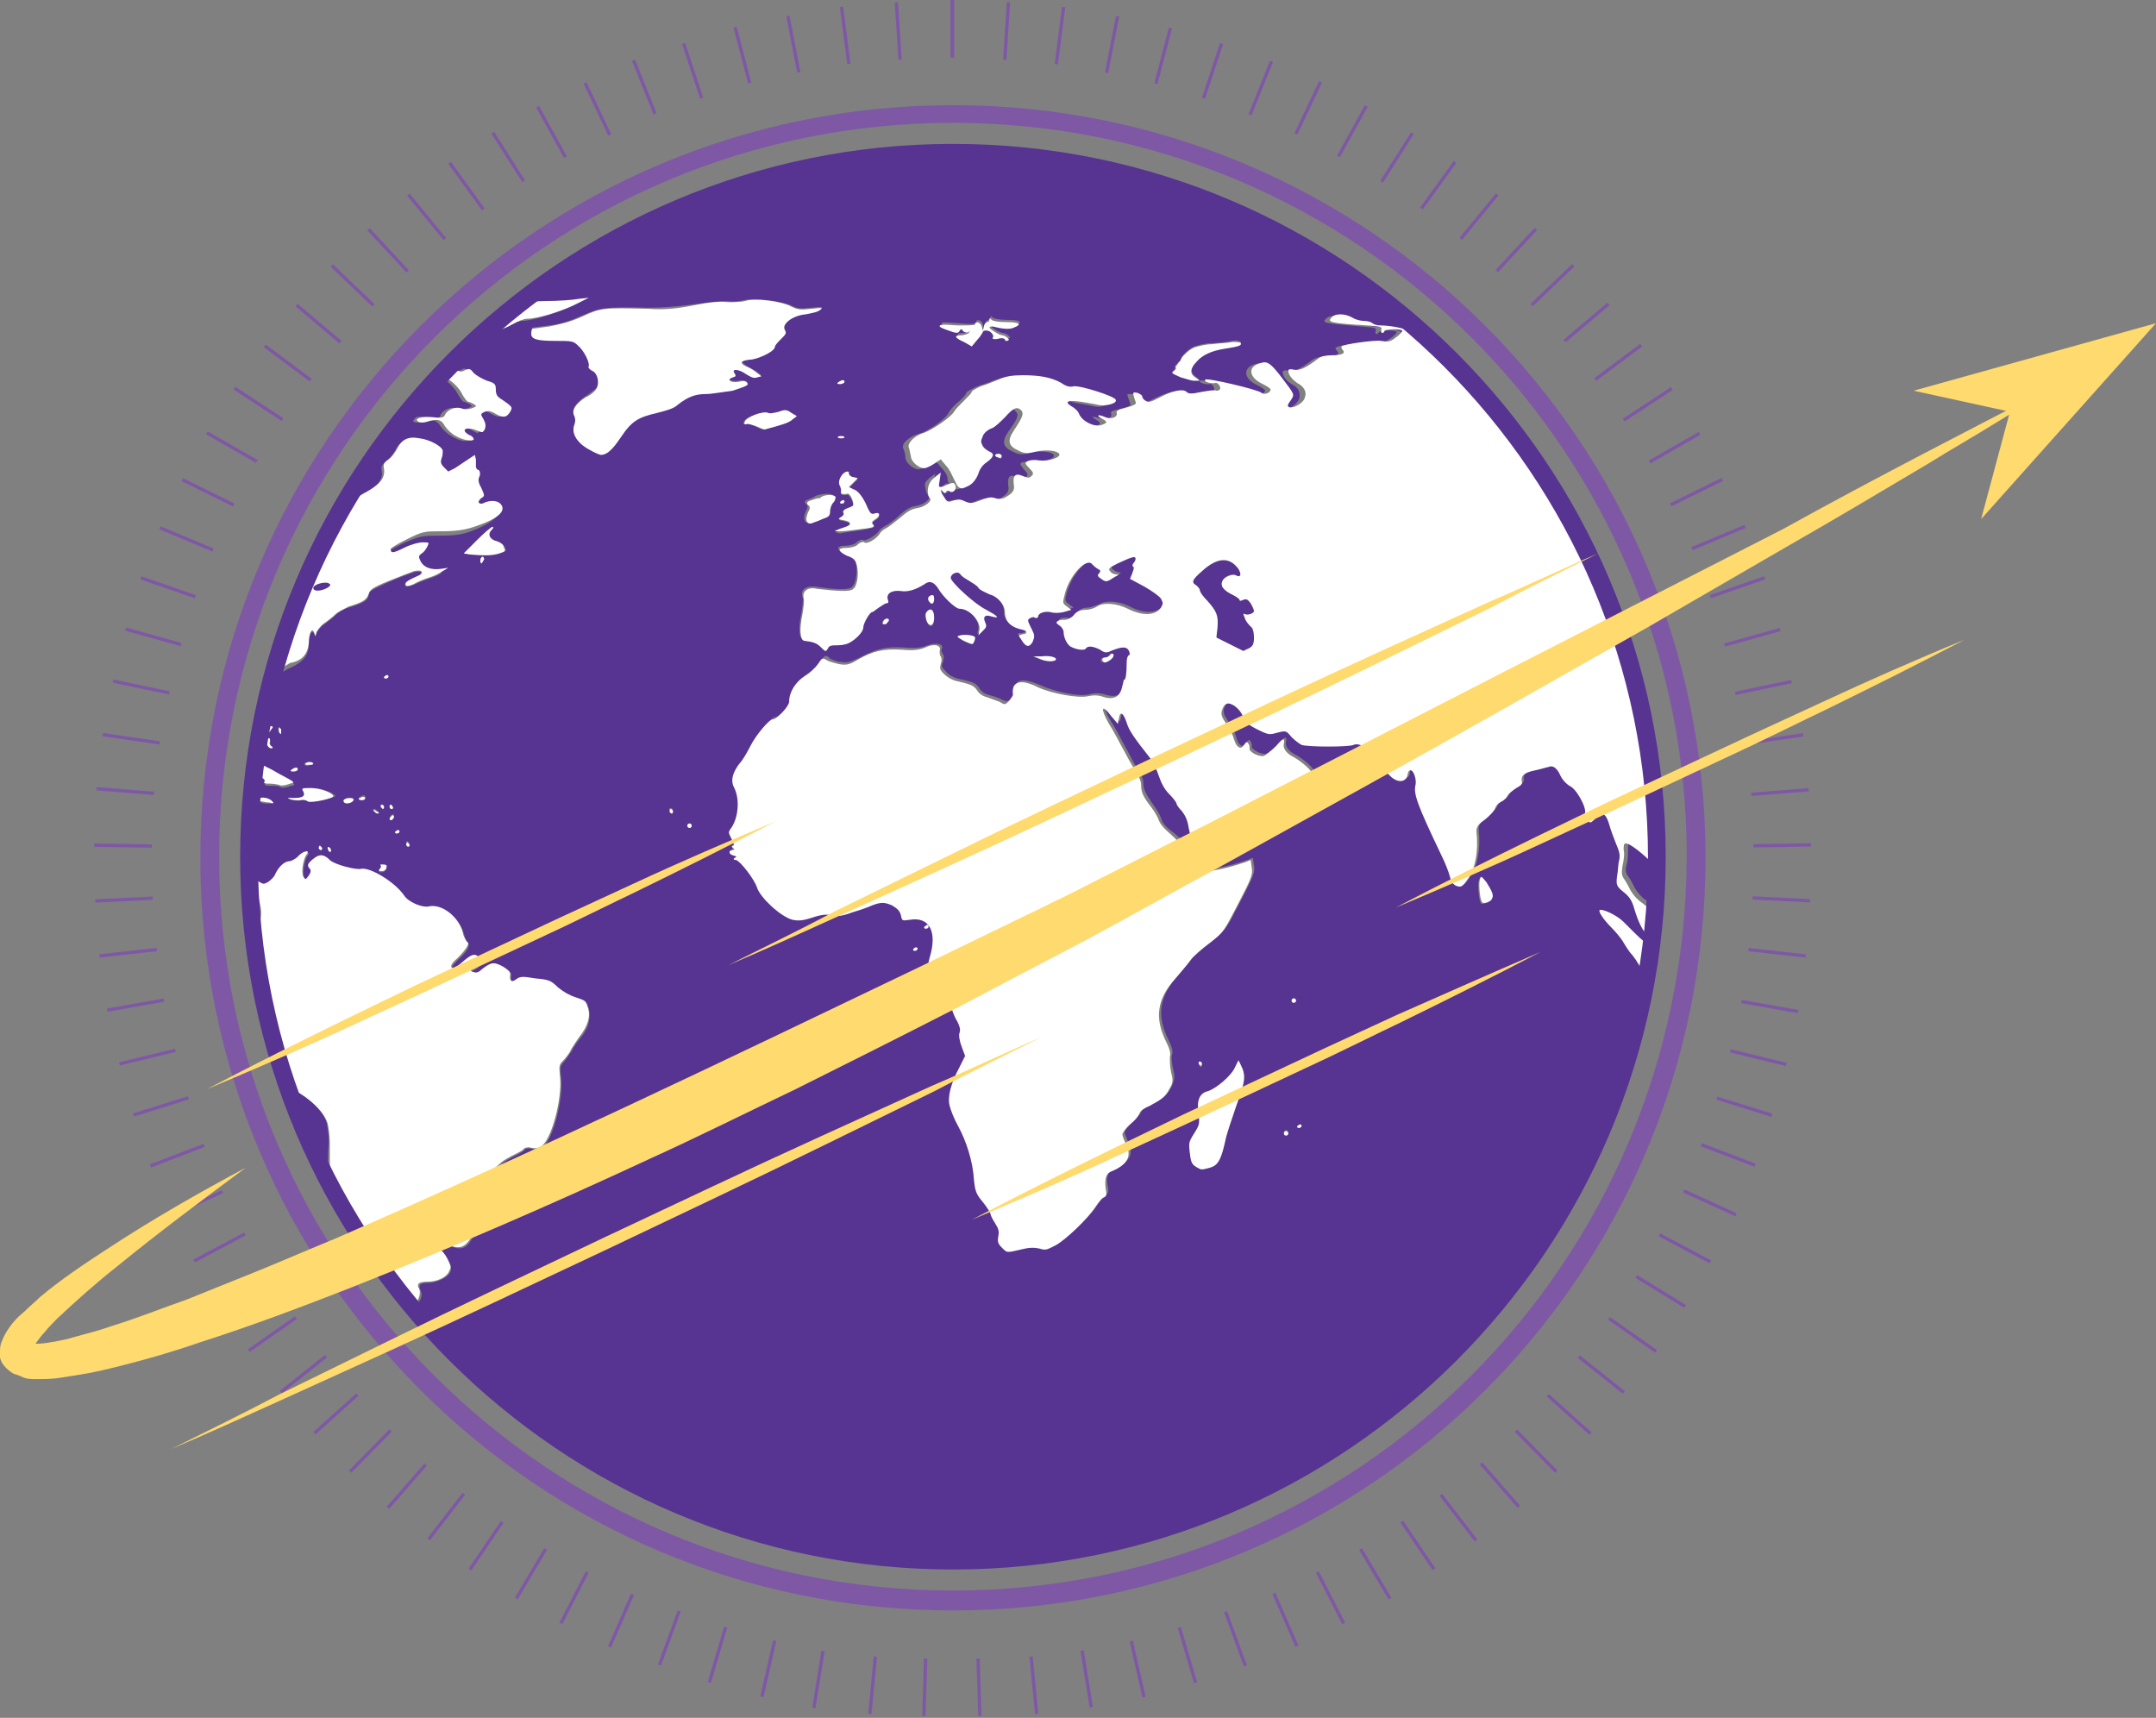 <?xml version="1.0" encoding="utf-8"?>
<!-- Generator: Adobe Illustrator 18.0.0, SVG Export Plug-In . SVG Version: 6.00 Build 0)  -->
<!DOCTYPE svg PUBLIC "-//W3C//DTD SVG 1.1//EN" "http://www.w3.org/Graphics/SVG/1.1/DTD/svg11.dtd">
<svg version="1.1" id="Layer_1" xmlns="http://www.w3.org/2000/svg" xmlns:xlink="http://www.w3.org/1999/xlink" x="0px" y="0px"
	 viewBox="0 0 194.8 155.2" enable-background="new 0 0 194.8 155.2" xml:space="preserve">
<rect x="0" y="0" width="194.8" height="155.2" fill="#808080" stroke="none"/>
<g>
	<g>
		<rect x="85.9" y="0" fill="#7F58A5" width="0.3" height="5.2"/>
		
			<rect x="81" y="0.2" transform="matrix(0.998 -6.413022e-002 6.413022e-002 0.998 -9.303217e-003 5.212)" fill="#7F58A5" width="0.3" height="5.2"/>
		
			<rect x="76.2" y="0.6" transform="matrix(0.992 -0.128 0.128 0.992 0.216 9.792)" fill="#7F58A5" width="0.3" height="5.2"/>
		
			<rect x="71.5" y="1.4" transform="matrix(0.982 -0.191 0.191 0.982 0.558 13.746)" fill="#7F58A5" width="0.3" height="5.2"/>
		
			<rect x="66.9" y="2.4" transform="matrix(0.968 -0.253 0.253 0.968 0.906 17.102)" fill="#7F58A5" width="0.3" height="5.2"/>
		
			<rect x="62.4" y="3.8" transform="matrix(0.95 -0.313 0.313 0.95 1.157 19.901)" fill="#7F58A5" width="0.3" height="5.2"/>
		
			<rect x="58.1" y="5.3" transform="matrix(0.928 -0.372 0.372 0.928 1.219 22.201)" fill="#7F58A5" width="0.3" height="5.2"/>
		
			<rect x="53.8" y="7.2" transform="matrix(0.904 -0.428 0.428 0.904 1.011 24.07)" fill="#7F58A5" width="0.3" height="5.2"/>
		
			<rect x="49.7" y="9.3" transform="matrix(0.875 -0.483 0.483 0.875 0.466 25.585)" fill="#7F58A5" width="0.3" height="5.2"/>
		
			<rect x="45.8" y="11.6" transform="matrix(0.844 -0.536 0.536 0.844 -0.472 26.832)" fill="#7F58A5" width="0.3" height="5.2"/>
		
			<rect x="42" y="14.2" transform="matrix(0.81 -0.586 0.586 0.81 -1.844 27.9)" fill="#7F58A5" width="0.3" height="5.2"/>
		<rect x="38.4" y="17" transform="matrix(0.773 -0.634 0.634 0.773 -3.68 28.885)" fill="#7F58A5" width="0.3" height="5.2"/>
		
			<rect x="34.9" y="20" transform="matrix(0.733 -0.68 0.68 0.733 -5.997 29.882)" fill="#7F58A5" width="0.3" height="5.2"/>
		
			<rect x="31.7" y="23.2" transform="matrix(0.691 -0.723 0.723 0.691 -8.799 30.991)" fill="#7F58A5" width="0.3" height="5.2"/>
		
			<rect x="28.6" y="26.6" transform="matrix(0.646 -0.763 0.763 0.646 -12.079 32.31)" fill="#7F58A5" width="0.3" height="5.2"/>
		
			<rect x="25.8" y="30.2" transform="matrix(0.599 -0.801 0.801 0.599 -15.818 33.937)" fill="#7F58A5" width="0.3" height="5.2"/>
		
			<rect x="23.2" y="33.9" transform="matrix(0.549 -0.836 0.836 0.549 -19.985 35.97)" fill="#7F58A5" width="0.3" height="5.2"/>
		
			<rect x="20.8" y="37.8" transform="matrix(0.497 -0.868 0.868 0.497 -24.535 38.504)" fill="#7F58A5" width="0.3" height="5.2"/>
		
			<rect x="18.6" y="41.9" transform="matrix(0.442 -0.897 0.897 0.442 -29.413 41.629)" fill="#7F58A5" width="0.3" height="5.2"/>
		
			<rect x="16.7" y="46.1" transform="matrix(0.386 -0.922 0.922 0.386 -34.55 45.431)" fill="#7F58A5" width="0.3" height="5.2"/>
		
			<rect x="15" y="50.4" transform="matrix(0.328 -0.945 0.945 0.328 -39.865 49.992)" fill="#7F58A5" width="0.3" height="5.2"/>
		
			<rect x="13.6" y="54.9" transform="matrix(0.268 -0.964 0.964 0.268 -45.265 55.381)" fill="#7F58A5" width="0.3" height="5.2"/>
		
			<rect x="12.5" y="59.5" transform="matrix(0.206 -0.979 0.979 0.206 -50.644 61.659)" fill="#7F58A5" width="0.3" height="5.2"/>
		
			<rect x="11.7" y="64.1" transform="matrix(0.144 -0.99 0.99 0.144 -55.887 68.873)" fill="#7F58A5" width="0.3" height="5.2"/>
		
			<rect x="11.2" y="68.9" transform="matrix(8.011147e-002 -0.997 0.997 8.011147e-002 -60.868 77.056)" fill="#7F58A5" width="0.3" height="5.2"/>
		
			<rect x="10.9" y="73.8" transform="matrix(1.605092e-002 -1 1 1.605092e-002 -65.456 86.223)" fill="#7F58A5" width="0.3" height="5.2"/>
		
			<rect x="11" y="78.7" transform="matrix(-4.812234e-002 -0.999 0.999 -4.812234e-002 -69.477 96.324)" fill="#7F58A5" width="0.3" height="5.2"/>
		
			<rect x="11.4" y="83.5" transform="matrix(-0.112 -0.994 0.994 -0.112 -72.708 107.201)" fill="#7F58A5" width="0.3" height="5.2"/>
		
			<rect x="12.1" y="88.2" transform="matrix(-0.175 -0.985 0.985 -0.175 -75.041 118.766)" fill="#7F58A5" width="0.3" height="5.2"/>
		
			<rect x="13" y="92.9" transform="matrix(-0.237 -0.972 0.972 -0.237 -76.384 130.921)" fill="#7F58A5" width="0.3" height="5.2"/>
		
			<rect x="14.3" y="97.4" transform="matrix(-0.298 -0.955 0.955 -0.298 -76.656 143.563)" fill="#7F58A5" width="0.3" height="5.2"/>
		
			<rect x="15.8" y="101.8" transform="matrix(-0.357 -0.934 0.934 -0.357 -75.79 156.577)" fill="#7F58A5" width="0.3" height="5.2"/>
		
			<rect x="17.6" y="106" transform="matrix(-0.414 -0.91 0.91 -0.414 -73.731 169.846)" fill="#7F58A5" width="0.3" height="5.2"/>
		
			<rect x="19.7" y="110.2" transform="matrix(-0.47 -0.883 0.883 -0.47 -70.436 183.248)" fill="#7F58A5" width="0.3" height="5.2"/>
		
			<rect x="21.9" y="114.2" transform="matrix(-0.523 -0.852 0.852 -0.523 -65.873 196.66)" fill="#7F58A5" width="0.3" height="5.2"/>
		
			<rect x="24.5" y="118" transform="matrix(-0.574 -0.819 0.819 -0.574 -60.022 209.954)" fill="#7F58A5" width="0.3" height="5.2"/>
		
			<rect x="27.2" y="121.7" transform="matrix(-0.623 -0.783 0.783 -0.623 -52.871 223.004)" fill="#7F58A5" width="0.3" height="5.2"/>
		
			<rect x="30.1" y="125.1" transform="matrix(-0.669 -0.744 0.744 -0.669 -44.422 235.68)" fill="#7F58A5" width="0.3" height="5.2"/>
		
			<rect x="33.3" y="128.4" transform="matrix(-0.712 -0.702 0.702 -0.712 -34.683 247.854)" fill="#7F58A5" width="0.3" height="5.2"/>
		
			<rect x="36.6" y="131.5" transform="matrix(-0.753 -0.657 0.657 -0.753 -23.674 259.394)" fill="#7F58A5" width="0.3" height="5.2"/>
		
			<rect x="40.2" y="134.4" transform="matrix(-0.792 -0.611 0.611 -0.792 -11.426 270.167)" fill="#7F58A5" width="0.3" height="5.2"/>
		
			<rect x="43.9" y="137.1" transform="matrix(-0.828 -0.561 0.561 -0.828 2.019 280.04)" fill="#7F58A5" width="0.3" height="5.2"/>
		
			<rect x="47.7" y="139.6" transform="matrix(-0.86 -0.51 0.51 -0.86 16.603 288.881)" fill="#7F58A5" width="0.3" height="5.2"/>
		
			<rect x="51.8" y="141.8" transform="matrix(-0.89 -0.456 0.456 -0.89 32.257 296.557)" fill="#7F58A5" width="0.3" height="5.2"/>
		
			<rect x="55.9" y="143.8" transform="matrix(-0.916 -0.4 0.4 -0.916 48.895 302.937)" fill="#7F58A5" width="0.3" height="5.2"/>
		
			<rect x="60.2" y="145.5" transform="matrix(-0.94 -0.343 0.343 -0.94 66.411 307.897)" fill="#7F58A5" width="0.3" height="5.2"/>
		
			<rect x="64.7" y="147" transform="matrix(-0.959 -0.283 0.283 -0.959 84.686 311.32)" fill="#7F58A5" width="0.3" height="5.2"/>
		
			<rect x="69.2" y="148.1" transform="matrix(-0.975 -0.222 0.222 -0.975 103.579 313.096)" fill="#7F58A5" width="0.3" height="5.2"/>
		
			<rect x="73.9" y="149" transform="matrix(-0.987 -0.159 0.159 -0.987 122.932 313.135)" fill="#7F58A5" width="0.3" height="5.2"/>
		
			<rect x="78.6" y="149.7" transform="matrix(-0.995 -9.605966e-002 9.605966e-002 -0.995 142.57 311.362)" fill="#7F58A5" width="0.3" height="5.2"/>
		
			<rect x="83.5" y="150" transform="matrix(-1 -3.209389e-002 3.209389e-002 -1 162.305 307.726)" fill="#7F58A5" width="0.3" height="5.2"/>
		
			<rect x="88.4" y="150" transform="matrix(-1 3.209365e-002 -3.209365e-002 -1 181.9 302.201)" fill="#7F58A5" width="0.3" height="5.2"/>
		
			<rect x="93.2" y="149.7" transform="matrix(-0.995 9.605966e-002 -9.605966e-002 -0.995 200.928 294.826)" fill="#7F58A5" width="0.3" height="5.2"/>
		
			<rect x="98" y="149" transform="matrix(-0.987 0.159 -0.159 -0.987 219.161 285.693)" fill="#7F58A5" width="0.3" height="5.2"/>
		
			<rect x="102.6" y="148.1" transform="matrix(-0.975 0.222 -0.222 -0.975 236.427 274.916)" fill="#7F58A5" width="0.3" height="5.2"/>
		
			<rect x="107.2" y="147" transform="matrix(-0.959 0.283 -0.283 -0.959 252.575 262.621)" fill="#7F58A5" width="0.3" height="5.2"/>
		
			<rect x="111.6" y="145.5" transform="matrix(-0.94 0.343 -0.343 -0.94 267.473 248.946)" fill="#7F58A5" width="0.3" height="5.2"/>
		
			<rect x="115.9" y="143.8" transform="matrix(-0.916 0.4 -0.4 -0.916 281.009 234.036)" fill="#7F58A5" width="0.3" height="5.2"/>
		
			<rect x="120.1" y="141.8" transform="matrix(-0.89 0.456 -0.456 -0.89 293.088 218.042)" fill="#7F58A5" width="0.3" height="5.2"/>
		
			<rect x="124.1" y="139.6" transform="matrix(-0.86 0.51 -0.51 -0.86 303.635 201.113)" fill="#7F58A5" width="0.3" height="5.2"/>
		
			<rect x="128" y="137.1" transform="matrix(-0.828 0.561 -0.561 -0.828 312.589 183.4)" fill="#7F58A5" width="0.3" height="5.2"/>
		
			<rect x="131.7" y="134.4" transform="matrix(-0.792 0.611 -0.611 -0.792 319.902 165.054)" fill="#7F58A5" width="0.3" height="5.2"/>
		
			<rect x="135.2" y="131.5" transform="matrix(-0.753 0.657 -0.657 -0.753 325.538 146.221)" fill="#7F58A5" width="0.3" height="5.2"/>
		
			<rect x="138.5" y="128.4" transform="matrix(-0.712 0.702 -0.702 -0.712 329.472 127.051)" fill="#7F58A5" width="0.3" height="5.2"/>
		
			<rect x="141.7" y="125.1" transform="matrix(-0.669 0.744 -0.744 -0.669 331.69 107.689)" fill="#7F58A5" width="0.3" height="5.2"/>
		
			<rect x="144.6" y="121.7" transform="matrix(-0.623 0.783 -0.783 -0.623 332.186 88.283)" fill="#7F58A5" width="0.3" height="5.2"/>
		
			<rect x="147.4" y="118" transform="matrix(-0.574 0.819 -0.819 -0.574 330.965 68.98)" fill="#7F58A5" width="0.3" height="5.2"/>
		
			<rect x="149.9" y="114.2" transform="matrix(-0.523 0.852 -0.852 -0.523 328.042 49.927)" fill="#7F58A5" width="0.3" height="5.2"/>
		
			<rect x="152.2" y="110.2" transform="matrix(-0.47 0.883 -0.883 -0.47 323.445 31.276)" fill="#7F58A5" width="0.3" height="5.2"/>
		
			<rect x="154.2" y="106" transform="matrix(-0.414 0.91 -0.91 -0.414 317.215 13.176)" fill="#7F58A5" width="0.3" height="5.2"/>
		
			<rect x="156" y="101.8" transform="matrix(-0.357 0.934 -0.934 -0.357 309.406 -4.221)" fill="#7F58A5" width="0.3" height="5.2"/>
		
			<rect x="157.5" y="97.4" transform="matrix(-0.298 0.955 -0.955 -0.298 300.091 -20.766)" fill="#7F58A5" width="0.3" height="5.2"/>
		
			<rect x="158.8" y="92.9" transform="matrix(-0.237 0.972 -0.972 -0.237 289.363 -36.313)" fill="#7F58A5" width="0.3" height="5.2"/>
		
			<rect x="159.8" y="88.2" transform="matrix(-0.175 0.985 -0.985 -0.175 277.332 -50.721)" fill="#7F58A5" width="0.3" height="5.2"/>
		
			<rect x="160.4" y="83.5" transform="matrix(-0.112 0.994 -0.994 -0.112 264.13 -63.863)" fill="#7F58A5" width="0.3" height="5.2"/>
		
			<rect x="160.8" y="78.7" transform="matrix(-4.812245e-002 0.999 -0.999 -4.812245e-002 249.907 -75.624)" fill="#7F58A5" width="0.3" height="5.2"/>
		
			<rect x="160.9" y="73.8" transform="matrix(1.605080e-002 1 -1 1.605080e-002 234.84 -85.902)" fill="#7F58A5" width="0.3" height="5.2"/>
		
			<rect x="160.7" y="68.9" transform="matrix(8.011135e-002 0.997 -0.997 8.011135e-002 219.224 -94.537)" fill="#7F58A5" width="0.3" height="5.2"/>
		
			<rect x="160.1" y="64.1" transform="matrix(0.144 0.99 -0.99 0.144 203.305 -101.488)" fill="#7F58A5" width="0.3" height="5.2"/>
		
			<rect x="159.3" y="59.5" transform="matrix(0.206 0.979 -0.979 0.206 187.277 -106.785)" fill="#7F58A5" width="0.3" height="5.2"/>
		
			<rect x="158.2" y="54.9" transform="matrix(0.268 0.964 -0.964 0.268 171.319 -110.481)" fill="#7F58A5" width="0.3" height="5.2"/>
		
			<rect x="156.8" y="50.4" transform="matrix(0.328 0.945 -0.945 0.328 155.596 -112.648)" fill="#7F58A5" width="0.3" height="5.2"/>
		
			<rect x="155.1" y="46.1" transform="matrix(0.386 0.922 -0.922 0.386 140.253 -113.376)" fill="#7F58A5" width="0.3" height="5.2"/>
		
			<rect x="153.2" y="41.9" transform="matrix(0.442 0.897 -0.897 0.442 125.415 -112.762)" fill="#7F58A5" width="0.3" height="5.2"/>
		
			<rect x="151.1" y="37.8" transform="matrix(0.497 0.868 -0.868 0.497 111.192 -110.915)" fill="#7F58A5" width="0.3" height="5.2"/>
		
			<rect x="148.7" y="33.9" transform="matrix(0.549 0.836 -0.836 0.549 97.673 -107.946)" fill="#7F58A5" width="0.3" height="5.2"/>
		
			<rect x="146" y="30.2" transform="matrix(0.599 0.801 -0.801 0.599 84.932 -103.971)" fill="#7F58A5" width="0.3" height="5.2"/>
		
			<rect x="143.2" y="26.6" transform="matrix(0.646 0.763 -0.763 0.646 73.029 -99.104)" fill="#7F58A5" width="0.3" height="5.2"/>
		
			<rect x="140.1" y="23.2" transform="matrix(0.691 0.723 -0.723 0.691 62.009 -93.462)" fill="#7F58A5" width="0.3" height="5.2"/>
		
			<rect x="136.9" y="20" transform="matrix(0.733 0.68 -0.68 0.733 51.907 -87.16)" fill="#7F58A5" width="0.3" height="5.2"/>
		
			<rect x="133.5" y="17" transform="matrix(0.773 0.634 -0.634 0.773 42.745 -80.311)" fill="#7F58A5" width="0.3" height="5.2"/>
		
			<rect x="129.8" y="14.2" transform="matrix(0.81 0.586 -0.586 0.81 34.534 -73.027)" fill="#7F58A5" width="0.3" height="5.2"/>
		
			<rect x="126.1" y="11.6" transform="matrix(0.844 0.536 -0.536 0.844 27.278 -65.421)" fill="#7F58A5" width="0.3" height="5.2"/>
		
			<rect x="122.1" y="9.3" transform="matrix(0.875 0.483 -0.483 0.875 20.968 -57.603)" fill="#7F58A5" width="0.3" height="5.2"/>
		
			<rect x="118" y="7.2" transform="matrix(0.904 0.428 -0.428 0.904 15.588 -49.682)" fill="#7F58A5" width="0.3" height="5.2"/>
		
			<rect x="113.8" y="5.3" transform="matrix(0.928 0.372 -0.372 0.928 11.107 -41.765)" fill="#7F58A5" width="0.3" height="5.2"/>
		
			<rect x="109.4" y="3.8" transform="matrix(0.95 0.313 -0.313 0.95 7.486 -33.96)" fill="#7F58A5" width="0.3" height="5.2"/>
		
			<rect x="104.9" y="2.4" transform="matrix(0.968 0.253 -0.253 0.968 4.673 -26.369)" fill="#7F58A5" width="0.3" height="5.2"/>
		
			<rect x="100.3" y="1.4" transform="matrix(0.982 0.191 -0.191 0.982 2.602 -19.089)" fill="#7F58A5" width="0.3" height="5.2"/>
		
			<rect x="95.6" y="0.6" transform="matrix(0.992 0.128 -0.128 0.992 1.196 -12.214)" fill="#7F58A5" width="0.3" height="5.2"/>
		
			<rect x="90.8" y="0.2" transform="matrix(0.998 6.413035e-002 -6.413035e-002 0.998 0.364 -5.827)" fill="#7F58A5" width="0.3" height="5.2"/>
		<rect x="85.9" y="0" fill="#7F58A5" width="0.3" height="5.2"/>
	</g>
	<path fill="#7F58A5" d="M86.1,9.5c-37.5,0-68,30.4-68,68s30.4,68,68,68s68-30.4,68-68S123.6,9.5,86.1,9.5z M86.1,143.7
		c-36.6,0-66.3-29.7-66.3-66.3c0-36.6,29.7-66.3,66.3-66.3s66.3,29.7,66.3,66.3C152.3,114,122.7,143.7,86.1,143.7z"/>
	<g>
		<g>
			<path fill="#573392" d="M27.1,53.8C27.1,53.8,27.1,53.8,27.1,53.8c-0.1,0.1-0.1,0.3-0.2,0.4C27.2,54,27.2,54,27.1,53.8z"/>
			<path fill="#573392" d="M112.5,55.5c0.3,0.1,0.8,0,0.8-0.3c0-0.1-0.2-0.4-0.3-0.7c-0.3-0.4-0.4-0.5-0.7-0.3
				c-0.2,0.1-0.3,0.1-0.3,0c0-0.1-0.3-0.3-0.7-0.5c-0.8-0.4-1.1-0.9-0.8-1.3c0.2-0.4,0.9-0.6,1.2-0.4c0.4,0.2,0.5-0.1,0.2-0.6
				c-0.8-1.1-1.9-1-3.3,0.2c-0.9,0.8-1,1-0.5,1.3c0.2,0.1,0.3,0.3,0.3,0.4c0,0.1,0.3,0.6,0.7,1c0.8,0.9,1,1.3,0.9,2.4l-0.1,0.9
				l1.2,0.6c0.6,0.3,1.2,0.6,1.2,0.6c0,0,0.3-0.1,0.5-0.2c0.4-0.2,0.5-0.3,0.5-1c0-0.5-0.1-0.8-0.3-1c-0.1-0.1-0.4-0.4-0.5-0.7
				C112.3,55.4,112.3,55.4,112.5,55.5z"/>
			<path fill="#573392" d="M27.9,52.2c0.1-0.2,0.1-0.4,0-0.5c-0.1,0.2-0.2,0.5-0.3,0.7C27.7,52.4,27.9,52.4,27.9,52.2z"/>
			<path fill="#573392" d="M29.6,53.1c0.4-0.2,0.4-0.3,0.1-0.4c-0.4-0.2-1.4,0.1-1.4,0.5C28.3,53.5,29.1,53.4,29.6,53.1z"/>
			<path fill="#573392" d="M29.7,103.2c0-0.6-0.1-1.4-0.2-1.8c-0.3-1-1.5-2.2-3-3c-0.2-0.1-0.3-0.2-0.5-0.3c1,3,2.3,5.8,3.7,8.6
				C29.6,105.6,29.6,104.4,29.7,103.2z"/>
			<path fill="#573392" d="M147.3,76c-0.2,0-0.2,0.2-0.2,0.6c0,0.3,0,1-0.1,1.4c-0.2,0.7-0.1,0.9,0.2,1.3c0.2,0.3,0.4,0.7,0.5,0.9
				c0.1,0.2,0.5,0.8,1.1,1.2c0.3,0.3,0.6,0.5,0.8,0.7c0.1-1.4,0.2-2.9,0.2-4.3C148.9,77,147.7,76,147.3,76z"/>
			<path fill="#573392" d="M148.5,88c-0.2-0.5-0.6-1.2-1-1.7c-0.4-0.5-0.8-1.1-0.9-1.3s-0.6-0.8-1-1.2c-0.8-0.8-1.3-1.6-1-1.6
				c0.4,0,1.6,0.6,2.1,1.1c1.3,1.4,1.6,1.7,2.3,2c0,0,0.1,0.1,0.1,0.1c0-0.3,0.1-0.6,0.1-0.9c-0.6-0.6-1.1-1.4-1.4-2.8
				c-0.2-0.7-0.4-0.9-0.9-1.3c-0.7-0.5-0.7-0.5-0.6-1.4c0-0.5,0.1-1.1,0.2-1.5c0.1-0.5,0-0.8-0.3-1.5c-0.2-0.5-0.5-1.3-0.6-1.7
				c-0.2-1-0.6-1.1-1.2-0.6c-0.2,0.2-0.5,0.4-0.5,0.4c-0.3,0-0.6-0.6-0.5-0.8c0.2-0.5-0.8-2.3-1.4-2.5c-0.3-0.1-0.6-0.4-0.8-0.9
				c-0.3-0.7-0.7-1-1.1-0.8c-0.1,0.1-0.7,0.2-1.2,0.3c-1,0.2-1.3,0.5-1.2,1c0,0.2-0.1,0.4-0.5,0.6c-0.3,0.2-0.7,0.5-0.8,0.7
				c-0.1,0.2-0.3,0.5-0.5,0.5c-0.2,0.1-0.5,0.3-0.6,0.6s-0.6,0.7-1,1.1c-0.6,0.4-0.7,0.7-0.7,1c0.2,1.8-0.1,3.3-0.7,4.2
				c-0.6,0.9-0.6,0.9-1.2,0.7c-0.3-0.1-0.5-0.4-0.5-0.8c-0.1-0.3-0.4-1.2-0.8-2c-2.2-4.6-2.5-5.5-2.3-6.3c0.1-0.6-0.2-1.4-0.5-1.3
				c-0.1,0-0.2,0.2-0.2,0.3c0,0.8-0.9,0.9-1.6,0.2l-0.4-0.4l0.4-0.1c0.4-0.2,0.4-0.6,0-0.5c-0.2,0-0.5-0.1-0.8-0.4
				c-0.3-0.2-0.6-0.4-0.7-0.4c-0.1,0-0.2-0.2-0.3-0.3c-0.2-0.5-1-0.9-1.5-0.7c-0.4,0.2-4.1,0.1-4.7,0c-0.2-0.1-0.6-0.4-0.9-0.7
				c-0.5-0.6-0.5-0.6-1.3-0.4c-0.7,0.2-0.8,0.2-1.8-0.3c-0.8-0.4-1.1-0.6-1.3-1.2c-0.3-0.7-1.1-1.3-1.5-1.1
				c-0.1,0.1-0.3,0.3-0.4,0.6c-0.1,0.4,0,0.6,0.4,1.2c0.3,0.4,0.6,1,0.7,1.4c0.2,0.8,0.6,1,0.9,0.5c0.2-0.3,0.3-0.3,0.4-0.1
				c0.1,0.1,0.1,0.3,0.1,0.4c-0.1,0.3,0.9,0.8,1.3,0.7c0.2-0.1,0.7-0.4,1.1-0.9c0.6-0.7,0.8-0.7,0.7-0.2c-0.1,0.4,0.2,0.8,0.7,1.1
				c0.8,0.4,1.8,1.3,1.8,1.5c0,0.1-0.2,0.4-0.4,0.6c-0.2,0.2-0.6,0.7-0.8,1.1c-0.4,0.9-1.7,2.1-2.2,2.1c-0.5,0-1.3,0.4-1.5,0.9
				c-0.1,0.2-0.5,0.5-0.8,0.7c-1.6,0.8-3.5,1.6-4.1,1.7c-0.6,0.1-0.6,0.1-0.9-0.5c-0.2-0.4-0.4-1.1-0.4-1.6
				c-0.1-0.7-0.3-1.1-0.6-1.5c-0.3-0.3-0.5-0.6-0.5-0.7c0-0.1-0.3-0.5-0.7-0.9c-0.5-0.5-0.8-1-0.9-1.6c-0.2-0.5-0.5-1.2-0.7-1.5
				c-1.5-1.9-2-2.6-2.2-3.3c-0.3-0.9-0.6-1.1-0.7-0.4l-0.1,0.5l-0.6-0.7c-0.9-1.1-1-0.6-0.2,0.7c0.4,0.6,1,1.8,1.4,2.5
				c0.4,0.7,0.8,1.6,1.1,1.9c0.2,0.3,0.4,0.8,0.4,1.1c0,0.6,0.2,1,0.9,2c0.3,0.4,0.6,0.9,0.7,1.2c0.1,0.4,0.4,0.8,1.1,1.3
				c1.1,0.9,1.8,1.7,1.9,2.5c0.1,0.3,0.3,0.6,0.6,0.7c0.5,0.2,0.6,0.2,2.1-0.1c0.9-0.2,1.8-0.5,2.1-0.6l0.5-0.2l0.1,0.7
				c0.1,0.6,0,0.9-1.2,3.2c-1.3,2.5-1.3,2.6-2.6,3.6c-0.7,0.6-1.5,1.3-1.7,1.5s-0.8,1-1.4,1.7c-1.7,1.9-1.9,3.6-0.8,5.8
				c0.3,0.6,0.4,1,0.3,1.3c-0.1,0.2,0,0.8,0.1,1.3c0.2,0.7,0.1,0.9-0.1,1.5c-0.4,0.8-0.7,1.1-1.8,1.6c-0.5,0.2-0.9,0.5-0.9,0.6
				c0,0.1-0.3,0.5-0.8,1s-0.8,0.9-0.8,1c0,0.1,0.2,0.5,0.3,0.8c0.6,1.1,0.2,1.9-1.2,2.5c-0.6,0.2-0.8,0.7-0.6,1.6
				c0.1,0.5,0,0.6-0.2,0.8c-0.2,0.1-0.5,0.5-0.7,0.8c-0.7,1.1-2.7,3-3.6,3.5c-0.8,0.4-0.9,0.4-1.5,0.3c-0.5-0.1-0.9-0.1-1.7,0.1
				c-1.3,0.3-1.2,0.3-1.7-0.2l0,0c-0.4-0.4-0.4-0.5-0.3-1c0.1-0.5,0-0.7-0.3-1.2c-0.2-0.3-0.4-0.7-0.4-0.8c0-0.1-0.3-0.6-0.7-1.1
				c-0.6-0.8-0.7-1.1-0.8-2c-0.2-1.7-0.7-3.5-1.4-4.8c-0.4-0.6-0.7-1.5-0.8-1.9c-0.1-0.8,0.2-2,0.9-3.5l0.5-1l-0.3-0.8
				c-0.2-0.5-0.2-1-0.2-1.3c0.1-0.3,0-0.6-0.2-1c-0.2-0.3-0.4-1-0.6-1.5c-0.2-0.7-0.5-1.1-1-1.7c-1.1-1-1.2-1.5-0.9-2.6
				c0.7-2.3-0.1-3.7-1.8-3.4c-0.7,0.1-0.7,0.1-0.8-0.4c-0.1-0.4-0.3-0.6-0.8-0.9c-0.7-0.3-0.9-0.3-1.8,0c-0.2,0.1-0.9,0.3-1.7,0.6
				c-1.1,0.4-1.4,0.4-1.9,0.3c-0.5-0.1-0.8-0.1-1.8,0.2c-1,0.3-1.3,0.3-1.8,0.2c-1.1-0.3-3-2-3.2-2.9c-0.2-0.7-1.5-2.4-1.9-2.5
				c-0.3-0.1-0.3-0.1-0.1-0.2c0.2-0.1,0.1-0.2-0.1-0.2c-0.4-0.1-0.5-0.5-0.1-0.5c0.3,0,0.3,0,0-0.2c-0.2-0.1-0.2-0.2,0-0.2
				c0.1,0,0.1-0.2-0.1-0.6c-0.3-0.5-0.3-0.6-0.1-0.9c0.8-0.8,0.9-2.6,0.3-3.8c-0.3-0.5-0.1-1.3,0.5-2.1c0.2-0.3,0.6-1,1-1.6
				c0.5-1,1.7-2.4,2-2.4c0.4,0,1.5-1.2,1.5-1.6c0-0.9,0.5-1.7,1.4-2.3c0.5-0.3,1-0.8,1.2-1.1c0.4-0.6,0.5-0.7,0.9-0.3
				c0.2,0.1,0.6,0.3,1,0.3c0.6,0.1,0.8,0,1.7-0.4c1.5-0.8,2.4-1,4-0.9c1.1,0.1,1.6,0,2.1-0.2c0.8-0.3,1.5-0.1,1.3,0.3
				c-0.1,0.1,0,0.4,0.1,0.5c0.1,0.1,0.1,0.4,0,0.7c-0.2,0.4-0.1,0.5,0.3,0.9c0.2,0.3,0.7,0.5,1,0.6c1.4,0.3,1.7,0.4,2,0.9
				c0.2,0.3,0.5,0.5,0.9,0.6c0.3,0.1,0.8,0.2,1.1,0.4c0.5,0.2,0.5,0.2,0.9-0.1c0.3-0.2,0.4-0.5,0.3-0.7c-0.1-0.2,0-0.5,0.1-0.6
				c0.3-0.5,1-0.4,2.2,0.1c1.3,0.6,3.6,1.1,4.5,0.8c0.4-0.1,0.8-0.1,1.2,0c1.2,0.4,1.8,0.1,1.9-0.9c0.1-0.3,0.1-0.6,0.2-0.6
				c0.1,0,0.2-0.5,0.2-1.6c0-0.3,0.1-0.6,0.2-0.6c0.1,0,0.1-0.1,0-0.4c-0.2-0.4-0.6-0.4-1.6,0c-0.5,0.2-0.6,0.2-1-0.1
				c-0.6-0.3-1.1-0.4-1.3-0.1c-0.1,0.2-1,0.1-1.4-0.2c-0.3-0.2-0.6-0.8-0.6-1.3c0-0.2-0.2-0.4-0.4-0.6c-0.3-0.2-0.3-0.3-0.1-0.4
				c0.1-0.1,0.4-0.1,0.6-0.1c0.3,0.1,0.5,0,0.8-0.4c0.3-0.3,0.6-0.5,1-0.5c0.3,0,0.8-0.2,1.1-0.3c0.6-0.4,1.8-0.3,2.8,0.2
				c1.3,0.7,2.5,0.6,3-0.1c0.2-0.4,0.2-0.5,0-0.8c-0.1-0.2-0.8-0.7-1.5-1.1l-1.3-0.7l0.2-0.5c0.1-0.3,0.2-0.5,0.1-0.6
				c-0.1-0.1,0-0.2,0-0.3c0.1-0.1,0.2-0.3,0.2-0.4c0-0.3-0.2-0.2-1.6,0.4c-0.8,0.3-0.9,0.4-0.7,0.7c0.1,0.1,0.4,0.3,0.6,0.3
				c0.3,0,0.2,0.1-0.3,0.3c-0.6,0.3-0.7,0.3-1.1,0.1c-0.3-0.2-0.4-0.3-0.2-0.5c0.2-0.2,0.1-0.3-0.1-0.4c-0.2-0.1-0.4-0.2-0.5-0.4
				c-0.5-0.6-2,1-2.5,2.7c-0.2,0.8-0.2,0.8,0.2,1.1l0.4,0.3L96,55.2c-0.4,0.1-1,0.1-1.2,0c-0.5-0.1-1.1,0.1-1.1,0.4
				c0,0.1-0.1,0.1-0.3,0.1c-0.1-0.1-0.4,0-0.5,0.1c-0.2,0.2-0.2,0.3,0.2,0.9c0.4,0.7,0.4,0.8,0.1,1.2c-0.3,0.6-0.6,0.5-1-0.2
				c-0.3-0.5-0.3-0.5,0.1-0.5c0.5-0.1,0.5-0.4,0-0.4c-1-0.2-1.6-0.7-1.6-1.6c0-0.7-0.6-1.4-1.4-1.6c-0.4-0.1-0.8-0.4-1-0.6
				s-0.5-0.5-0.8-0.6s-0.7-0.4-0.8-0.6c-0.2-0.3-0.3-0.3-0.6-0.1c-0.2,0.1-0.3,0.3-0.3,0.4c0,0.4,2.1,2.4,3.2,2.9
				c1.1,0.6,1.3,0.8,0.5,0.6c-0.7-0.2-0.9,0-0.6,0.5c0.2,0.4,0.1,0.5-0.2,0.8l-0.4,0.4l0.1-0.5c0.1-0.8-0.9-1.9-1.8-1.9
				c-0.3,0-1.5-1.2-1.9-1.8c-0.3-0.7-0.7-0.8-1.3-0.4c-0.8,0.6-1.4,0.7-2.1,0.6c-0.8-0.1-1.4,0.2-1.2,0.7c0.1,0.3,0,0.4-0.1,0.4
				c-0.1,0-0.4,0.2-0.7,0.4c-0.3,0.2-0.5,0.4-0.6,0.4c-0.2,0-0.8,1.1-0.8,1.4c0,0.4-0.7,1.1-1.3,1.4c-0.2,0.1-0.7,0.2-1,0.2
				c-0.5,0-0.7,0.1-0.9,0.3c-0.2,0.3-0.2,0.3-0.6-0.1c-0.4-0.4-0.6-0.5-1.5-0.6c-0.4-0.1-0.5-1-0.2-2.4c0.1-0.6,0.2-1.3,0.1-1.5
				c-0.2-0.6,0.3-1,1.2-0.9c1.9,0.3,3.1,0.3,3.3,0c0.4-0.4,0.5-1.6,0.3-2.2c-0.1-0.4-0.3-0.6-0.9-0.8c-0.9-0.3-0.9-0.7,0-0.7
				c0.3,0,0.8-0.1,1-0.3s0.5-0.3,0.6-0.2c0.2,0.1,1.1-0.4,1.4-0.8c0.1-0.2,0.4-0.4,0.6-0.5s0.7-0.4,1.2-0.9c0.7-0.6,1-0.8,1.6-0.9
				c0.7-0.1,1.4-0.7,1.1-0.9c-0.2-0.1-0.4-1-0.3-1.2c0.1-0.1,0.3-0.4,0.5-0.5l0.4-0.3l-0.1,0.7c-0.1,0.6-0.1,0.7,0.2,0.6
				c0.2,0,0.5-0.1,0.7-0.3c0.3-0.2,0.4-0.2,0.5,0.1c0.1,0.4-0.3,0.8-0.5,0.6c-0.2-0.1-0.3-0.1-0.3,0c-0.1,0.1-0.2,0.1-0.3,0
				c-0.1-0.1-0.2-0.2-0.2-0.1s0.1,0.3,0.3,0.6c0.4,0.4,0.4,0.5,0.9,0.3c0.4-0.2,0.6-0.1,1,0.1c0.4,0.2,0.6,0.2,1.4-0.1
				c0.7-0.3,1-0.3,1.3-0.2c0.3,0.1,0.5,0.1,0.8,0c0.8-0.4,1-0.7,0.9-1.2c-0.1-0.8,0.1-1.1,0.8-0.8c0.5,0.2,0.6,0.2,0.8,0
				c0.2-0.2,0.2-0.3-0.2-0.7c-0.3-0.4-0.4-0.5-0.2-0.6c0.1-0.1,0.6-0.1,1.1-0.1c0.9,0.1,2-0.3,1.8-0.6c-0.2-0.3-1.2-0.4-2.1-0.2
				c-0.8,0.2-1,0.2-1.6-0.1c-0.9-0.4-1-0.9-0.4-1.8c0.8-1.1,1-1.5,0.7-1.8c-0.3-0.4-0.7-0.3-1.5,0.6c-0.4,0.5-1,0.9-1.2,1
				s-0.6,0.4-0.8,0.7c-0.2,0.4-0.2,0.5,0,0.9c0.1,0.2,0.4,0.4,0.6,0.5c0.5,0.2,0.4,0.5-0.3,1c-0.2,0.2-0.5,0.6-0.7,1
				c-0.2,0.5-0.5,0.8-0.9,1.1c-0.6,0.3-0.6,0.3-1,0c-0.2-0.2-0.4-0.5-0.4-0.8s-0.3-0.7-0.6-1l-0.5-0.6l-0.6,0.4
				c-0.3,0.2-0.7,0.4-0.9,0.4c-0.5,0-1.2-0.6-1.2-1.1c0-0.3-0.1-0.6-0.2-0.8c-0.2-0.4,0.6-1.1,1.4-1.3c0.8-0.2,2.4-1.3,2.7-1.9
				c0.1-0.2,0.5-0.7,0.9-1s0.7-0.7,0.7-0.8c0-0.1,0.4-0.3,0.8-0.5c0.4-0.2,1.2-0.4,1.6-0.6c0.6-0.2,1.3-0.4,2.2-0.4
				c1.6,0,2.6,0.2,3.5,0.7c0.4,0.3,0.8,0.4,1.1,0.3c0.6-0.1,3.7,0.8,3.8,1.2c0.1,0.3-0.8,0.7-1.5,0.5c-0.4-0.1-1.1-0.2-1.6-0.3
				c-0.7-0.2-1-0.2-1.2,0s-0.1,0.2,0.3,0.4c0.3,0.1,0.6,0.4,0.7,0.7c0.3,0.7,1.4,1.2,2,1c0.5-0.2,0.5-0.3,0-0.6
				c-0.5-0.3-0.3-0.3,0.4-0.1c0.5,0.2,1.1,0,1-0.4c-0.1-0.2,0.1-0.3,0.6-0.4c1.1-0.3,1.2-0.3,1.1-0.6c-0.3-0.9-0.4-0.8,0.2-0.8
				c0.3,0,0.5,0.1,0.4,0.3c0,0.1,0.1,0.3,0.3,0.4c0.3,0.2,0.5,0.1,1.3-0.3c1.2-0.6,2.1-0.8,2.4-0.5c0.2,0.2,0.5,0.2,1.4,0
				c0.6-0.1,1.3-0.2,1.3-0.1c0.1,0.1,0.2,0,0.3-0.1c0.1-0.2-0.2-0.7-0.4-0.6c-0.2,0.1-1-0.1-0.9-0.3c0.2-0.2,4.9,0.9,5.1,1.2
				c0.2,0.2,0.8-0.1,0.8-0.3c0-0.1-0.3-0.3-0.7-0.5c-1.3-0.6-1.3-1.6-0.2-1.9c0.7-0.2,1,0,1.9,1.3c1.2,1.7,1.2,1.6,0.8,2.1
				c-0.3,0.4-0.3,0.5-0.1,0.6c0.4,0.2,1.2-0.4,1.4-0.9c0.1-0.6-0.1-1-0.7-1.3c-0.5-0.3-0.8-0.7-0.8-1.1c0-0.1,0.2-0.2,0.5-0.1
				c0.5,0.1,1-0.1,2.2-1c0.3-0.2,0.8-0.3,1.2-0.3c1,0,1.3-0.2,1-0.5c-0.1-0.1-0.2-0.3-0.1-0.3c0.2-0.2,3-0.6,3.6-0.5
				c0.6,0.1,0.8,0,1.3-0.3c0.3-0.2,0.6-0.5,0.6-0.6c0-0.2-1.5-0.2-1.6,0c-0.2,0.3-0.4,0.2-0.3-0.1c0.1-0.3-0.1-0.3-1.3-0.4
				c-3.3-0.3-3.6-0.3-3.2-0.7c0.4-0.4,1.2-0.3,1.9,0c0.3,0.1,0.8,0.3,1.1,0.3s0.6,0.1,0.7,0.2c0.1,0.1,0.4,0.2,0.7,0.2
				c0.8,0,2.5,0.4,2.4,0.5c0,0.1,0.1,0.1,0.3,0.1c0.2,0,0.7,0.1,1,0.3c0.1,0.1,0.3,0.1,0.5,0.2c-11.3-10.3-26.3-16.6-42.8-16.6
				c-14.8,0-28.4,5.1-39.2,13.6c0.8-0.1,1.6-0.1,2.4-0.2c1.3-0.1,2.7-0.2,3.1-0.2l0.8-0.1l-1.4,0.7c-1.3,0.6-3.3,1.2-4.2,1.2
				c-0.2,0-0.8,0.2-1.3,0.5c-0.5,0.3-1.1,0.5-1.2,0.5s-0.7,0.2-1.2,0.5c-0.4,0.2-0.8,0.4-0.9,0.5c-0.7,0.7-1.5,1.4-2.2,2.1
				c0.8,0.5,0.9,0.5,1.4,0.3c0.3-0.2,0.4-0.1,0.7,0.3c0.2,0.3,0.7,0.6,1.2,0.7c0.8,0.2,0.8,0.3,0.8,0.8c0,0.4,0.1,0.6,0.4,0.8
				c1.1,0.8,1.1,0.8,0.9,1.2c-0.3,0.5-0.6,0.6-1.3,0.2c-0.5-0.3-0.7-0.3-1-0.2c-0.3,0.2-0.3,0.2-0.1,0.7c0.2,0.4,0.2,0.6,0.1,0.9
				c-0.2,0.4-0.2,0.4-0.7,0.1c-0.9-0.5-1.6-0.2-0.7,0.4c0.3,0.2,0.5,0.4,0.4,0.4c-0.2,0.3-1,0.1-1.6-0.3c-0.4-0.2-0.8-0.6-1-0.9
				c-0.4-0.6-0.7-0.6-1.6-0.4c-0.3,0.1-0.7,0.1-0.8,0c-0.5-0.3,0.4-0.6,1.4-0.4c0.8,0.1,0.9,0.1,1-0.2c0.2-0.5,1-0.8,1.5-0.6
				c0.3,0.1,0.5,0.1,0.9,0c0.5-0.2,0.5-0.2,0.2-0.4c-0.2-0.1-0.4-0.2-0.5-0.2c-0.1,0-0.3-0.3-0.6-0.8c-0.2-0.4-0.7-0.9-1-1.1
				c-0.5-0.3-0.6-0.3-1.1-0.1c-0.1,0-0.2,0.1-0.2,0.1c-3.6,3.9-6.7,8.2-9.2,12.9c0.1,0.1,0.2,0.2,0.3,0.2c0.6,0,1.1-0.5,1.4-1.4
				c0.3-0.8,0.4-1,1.3-1.4c1.3-0.7,1.8-1.4,1.7-2.1c-0.1-0.5,0-0.6,0.4-0.9c0.3-0.2,0.6-0.7,0.8-1c0.4-0.8,1-1.1,2-0.9
				c0.9,0.1,2,0.7,2.1,1.1c0.1,0.2,0,0.5-0.1,0.7c-0.2,0.3-0.1,0.4,0.2,0.8l0.4,0.4l0.6-0.3c0.3-0.2,0.9-0.5,1.2-0.8l0.6-0.4
				l0.1,0.4c0.1,0.2,0.1,0.5,0,0.6c0,0.1,0,0.4,0.1,0.6c0.1,0.2,0.1,0.4,0,0.6c-0.1,0.2,0,0.5,0.2,1c0.4,0.7,0.4,0.7,0,0.9
				c-0.4,0.3-0.2,0.6,0.3,0.4c0.5-0.3,1-0.2,1.4,0.1c0.5,0.5,0.1,1-1.3,1.7c-1.5,0.7-2.1,0.8-4.1,0.8c-1.4,0-1.6,0.1-3,0.7
				c-0.8,0.4-1.5,0.8-1.5,0.9c0,0.3,0.3,0.3,1.2-0.1c0.6-0.3,1.3-0.5,1.7-0.5c0.6,0,0.6,0,0.4,0.4c-0.1,0.2-0.3,0.5-0.5,0.6
				c-0.3,0.2-0.3,0.3-0.1,0.7c0.3,0.6,1,0.9,1.8,0.7l0.7-0.1L40,51.7c-0.3,0.2-0.7,0.4-1,0.5c-0.3,0.1-0.9,0.3-1.3,0.5
				c-0.4,0.2-0.9,0.3-1,0.3c-0.3-0.2,0-0.4,0.9-0.8c0.8-0.3,0.6-0.7-0.2-0.5c-0.3,0.1-1.4,0.5-2.3,0.9c-1.5,0.7-1.8,0.8-1.8,1.2
				c-0.1,0.5-0.5,0.7-1.8,1.1c-0.4,0.1-0.9,0.4-1.2,0.7c-0.2,0.2-0.7,0.6-1,0.8c-0.3,0.2-0.6,0.6-0.7,0.8c-0.1,0.4-0.1,0.4-0.2,0.1
				c-0.2-0.5-0.5,0-0.5,0.9c0,1-0.5,1.6-1.6,2.1c-0.5,0.2-1.2,0.7-1.7,1.1c-0.7,2.5-1.1,5-1.5,7.7c0.5,0.2,1.1,0.5,2.2,1
				c1.5,0.8,1.5,0.8,1,0.9c-0.5,0.2-0.9,0.2-1,0.1c-0.1-0.1-0.4-0.1-0.8-0.1c-0.5,0-0.7-0.1-0.5-0.2c0.1-0.2-0.1-0.4-0.7-0.8
				c-0.1-0.1-0.2-0.1-0.2-0.1c-0.3,2.5-0.5,5.1-0.5,7.7c0,0.6,0,1.2,0,1.7c0.3,0,0.5,0.1,0.8,0.4c0.5,0.4,0.5,0.4,0.9,0.1
				c0.2-0.1,0.5-0.5,0.7-0.8c0.3-0.6,0.9-1.1,1.3-1.1c0.2,0,0.5-0.2,0.7-0.4c0.4-0.5,1.2-0.6,0.8-0.2c-0.3,0.4-0.5,1.6-0.3,2
				c0.2,0.3,0.2,0.3,0.5-0.1c0.2-0.3,0.3-0.4,0.1-0.6c-0.3-0.3-0.2-0.5,0.3-0.9c0.6-0.4,1-0.4,1.5,0.1c0.4,0.4,2.2,0.9,2.8,0.8
				c0.8-0.2,3,1.1,3.9,2.4c0.4,0.6,1.7,1.2,2.2,1c1.2-0.3,2.7,0.9,3.1,2.3c0.1,0.4,0.3,0.8,0.4,0.9c0.2,0.2-0.1,0.8-0.9,1.5
				c-0.5,0.5-0.6,0.7-0.5,0.8c0.1,0.1,0.4,0,1-0.5c0.8-0.8,1.1-0.8,1.5-0.4c0.3,0.3,0.2,0.3-0.1,0.7c-0.2,0.2-0.5,0.4-0.6,0.4
				c-0.2,0-0.1,0.1,0.1,0.2c0.3,0.1,0.5,0.1,0.8-0.2c0.9-0.7,1.1-0.8,1.9-0.3c0.5,0.3,0.7,0.5,0.7,0.7c-0.1,0.6,0.1,0.8,0.5,0.5
				c0.4-0.2,0.6-0.2,1.8-0.1c1.3,0.2,1.4,0.2,2,0.8c0.4,0.4,1,0.7,1.6,0.9c0.9,0.2,0.9,0.3,1.1,0.9c0.2,0.8,0,1.8-0.7,2.6
				c-0.3,0.4-0.7,0.9-0.8,1.2c-0.2,0.3-0.5,0.7-0.7,1c-0.4,0.4-0.4,0.5-0.3,1.5c0.2,1.9-0.7,5.4-1.6,6.2c-0.3,0.2-0.5,0.3-1,0.2
				c-0.4-0.1-0.7,0-0.7,0.1c-0.1,0.1-0.4,0.3-0.8,0.5c-0.4,0.2-1,0.5-1.3,0.8c-0.5,0.5-0.6,0.5-0.4,1.1c0.2,0.6,0.1,1.4-0.4,2
				c-0.1,0.2-0.3,0.6-0.3,0.8c0,0.2-0.2,0.6-0.4,0.9c-0.2,0.3-0.6,0.9-0.9,1.5c-0.7,1.3-1.1,1.5-2.2,1.1c-0.9-0.3-1.4-0.4-1.4-0.1
				c0,0.1,0.2,0.3,0.4,0.4c0.2,0.1,0.6,0.5,0.8,0.9c0.3,0.6,0.3,0.8,0.2,1.1c-0.2,0.5-1.2,1-2,1c-0.8,0-0.9,0.2-0.7,0.7
				c0.2,0.3,0.1,0.8-0.3,1.2c0,0-0.3-0.1-0.6-0.2c-0.2-0.1-0.4-0.2-0.5-0.2C48.2,131.7,66.1,141,86.1,141
				c31.4,0,57.4-22.8,62.6-52.7C148.6,88.2,148.6,88.1,148.5,88z M99.8,59.4c0.2,0,0.4-0.1,0.4-0.2c0.2-0.3,0.4-0.2,0.3,0.1
				c-0.1,0.3-0.8,0.6-1,0.5C99.4,59.6,99.5,59.4,99.8,59.4z M94,59.3c0.8,0,1.5,0.1,1.3,0.3c-0.1,0.2-0.9,0.2-1.5-0.1v0l-0.5-0.2
				L94,59.3z M86.7,57.4c0.4-0.1,1.4,0,1.3,0.2c0,0.1-0.1,0.2-0.1,0.4c-0.1,0.3-0.2,0.2-0.9-0.1C86.4,57.5,86.4,57.5,86.7,57.4z
				 M84.1,53.8c0.2-0.1,0.3,0,0.3,0.3c0,0.4-0.2,0.5-0.4,0.3C83.8,54.3,83.8,53.9,84.1,53.8z M83.8,55.3c0.3-0.3,0.6-0.1,0.6,0.6
				c0,0.8-0.4,0.9-0.7,0.2C83.5,55.6,83.6,55.5,83.8,55.3z M79.7,56.2c0.1-0.3,0.6-0.4,0.5-0.1c0,0.1-0.2,0.2-0.4,0.3
				C79.7,56.4,79.7,56.4,79.7,56.2z M90.2,41c0.2,0,0.3,0.1,0.3,0.2c0,0.3-0.1,0.3-0.4,0.1C89.8,41.2,89.9,41,90.2,41z M106.1,33.4
				c0.1-0.1,0.1-0.3,0.1-0.3c-0.1,0,0-0.1,0.2-0.3s0.3-0.3,0.3-0.4c0-0.2,0.7-0.9,1.2-1.1c0.3-0.1,1-0.3,1.6-0.3
				c0.6,0,1.4-0.1,1.8-0.2c0.4-0.1,0.7,0,0.8,0.1c0.1,0.2-0.1,0.3-1.4,0.5c-1.3,0.2-2.1,0.6-2.6,1.2c-0.5,0.6-0.6,1-0.1,1.4l0.4,0.3
				l-0.5,0c-0.3,0-0.8-0.1-1.2-0.3v0C105.8,33.7,105.8,33.7,106.1,33.4z M86.6,29.2c1,0.1,1.6,0.1,1.6-0.1c0-0.3,0.5-0.2,0.6,0.2
				l0.1,0.4l0.1-0.4c0-0.2,0.2-0.4,0.3-0.4c0.1,0,0.2-0.1,0.2-0.2c0-0.2,0-0.2,0.2,0c0.1,0.1,0.7,0.2,1.3,0.2c1.2,0,1.5,0.2,0.7,0.5
				c-0.4,0.2-1.1,0.1-1.9-0.1c-0.2,0-0.3,0-0.3,0.1c0,0.2,0.9,0.7,1.2,0.7c0.1,0,0.3,0.1,0.4,0.2c0.2,0.2,0.2,0.2,0,0.3
				c-0.1,0.1-0.2,0-0.2-0.1c0-0.1-0.2-0.1-0.6-0.1c-0.4,0.1-0.6,0.1-0.5-0.1c0.1-0.1,0-0.3-0.1-0.4c-0.2-0.3-0.8-0.3-0.8-0.1
				c0,0.1-0.2,0.4-0.5,0.7l-0.5,0.6l-0.7-0.4c-0.8-0.4-0.9-0.6-0.3-0.6c0.3,0,0.6-0.1,0.7-0.2c0.2-0.2,0.2-0.2,0-0.1
				c-0.2,0-0.4,0-0.5-0.1c-0.1-0.1-0.2-0.1-0.3,0c-0.1,0.1-0.3,0.2-0.6,0.1c-0.9-0.3-1.1-0.4-1.1-0.6C85,29.1,85.3,29.1,86.6,29.2z
				 M24.6,67.6c-0.1,0.1-0.2,0-0.4-0.2c-0.3-0.3-0.2-0.7,0.1-0.7c0.1,0,0.1,0.1,0.1,0.3c0,0.2,0,0.4,0.1,0.4S24.6,67.5,24.6,67.6z
				 M24.5,65.9c-0.1,0.1-0.3,0.3-0.3,0.3s-0.1-0.1-0.1-0.3s0.1-0.3,0.3-0.3C24.7,65.7,24.7,65.7,24.5,65.9z M25.4,66.3
				c0,0-0.1,0-0.2-0.2c-0.1-0.2-0.1-0.3,0-0.4c0,0,0.1,0,0.2,0.2C25.4,66.1,25.4,66.2,25.4,66.3z M24.3,72.6c-0.3,0-0.6,0-0.7-0.1
				c-0.1,0-0.2-0.2-0.2-0.2c0-0.2,0.7-0.2,1.1,0.1C24.8,72.6,24.8,72.6,24.3,72.6z M27.5,69L27.5,69c0.1-0.2,0.7-0.2,0.7,0
				c0,0.1-0.2,0.1-0.4,0.2C27.6,69.2,27.5,69.1,27.5,69z M26.4,69.5c0.3-0.2,0.5-0.2,0.5,0c0,0.1-0.2,0.2-0.4,0.2
				C26.3,69.7,26.2,69.7,26.4,69.5z M29,76.8c-0.1,0-0.2-0.1-0.2-0.2c0-0.1,0-0.2,0.1-0.2s0.1,0.1,0.2,0.2
				C29.1,76.7,29.1,76.8,29,76.8z M29.9,76.9c0,0-0.1,0-0.2,0c-0.1-0.1-0.1-0.2-0.1-0.3c0-0.1,0.1-0.1,0.2,0
				C29.9,76.7,30,76.8,29.9,76.9z M27.9,72.4c-0.2-0.1-0.5-0.1-0.7-0.1c-0.3,0.1-0.7,0-0.9-0.1c-0.4-0.1-0.3-0.2,0.3-0.1
				c0.9,0,1.1-0.1,0.9-0.6c-0.2-0.3-0.1-0.3,0.7-0.3c0.8,0,1.9,0.4,2.1,0.7C30.3,72.1,28.2,72.5,27.9,72.4z M31.1,72.5
				c-0.2-0.2,0-0.4,0.5-0.4c0.3,0,0.4,0.1,0.4,0.2C31.9,72.5,31.3,72.7,31.1,72.5z M32.7,72.2c-0.1,0-0.3,0-0.3-0.1
				c0,0,0.1-0.1,0.3-0.2s0.3,0,0.3,0.1S32.9,72.2,32.7,72.2z M34.5,72.7c0.1,0,0.2,0.1,0.2,0.2c0,0.1,0,0.2-0.1,0.2
				s-0.1-0.1-0.2-0.2C34.4,72.8,34.4,72.7,34.5,72.7z M34,73.4c-0.1,0-0.2-0.1-0.3-0.2c-0.1-0.1,0-0.1,0.2-0.1
				C34.2,73.3,34.3,73.4,34,73.4z M34.9,78.5c-0.1,0.2-0.2,0.3-0.4,0.3c-0.3,0-0.3,0-0.2-0.2c0.1-0.1,0.1-0.3,0.1-0.3
				c-0.1-0.1,0-0.1,0.2-0.1C34.9,78.1,35,78.2,34.9,78.5z M34.9,61.3c-0.1,0-0.2,0-0.2-0.1s0.1-0.1,0.2-0.2c0.1-0.1,0.2,0,0.2,0.1
				S34.9,61.3,34.9,61.3z M35.3,72.7c0,0,0.1,0.1,0.2,0.2c0.1,0.1,0,0.2-0.1,0.2s-0.2-0.1-0.2-0.2C35.2,72.8,35.2,72.7,35.3,72.7z
				 M35.4,74c-0.1,0.1-0.2,0-0.2-0.1c0-0.1,0.1-0.2,0.2-0.3s0.2,0,0.2,0.1S35.5,74,35.4,74z M35.9,75.3c-0.1,0-0.2,0-0.2-0.1
				s0.1-0.1,0.2-0.2C36,75,36,75,36,75.1S36,75.3,35.9,75.3z M36.9,76.4c-0.1,0-0.2-0.1-0.2-0.2c0-0.1,0-0.2,0.1-0.2
				s0.1,0.1,0.2,0.2C37,76.4,37,76.4,36.9,76.4z M43.7,50.6c-0.1,0.1-0.1,0.3-0.2,0.3c0,0-0.1-0.1-0.1-0.3s0.1-0.3,0.2-0.3
				S43.7,50.5,43.7,50.6z M45.2,50c-0.6,0.2-1.3,0.2-2.6,0.1L41.9,50l1.2-1.2c0.6-0.6,1.3-1.2,1.4-1.2c0.1,0,0.1,0.1-0.1,0.3
				c-0.4,0.4-0.1,0.8,0.5,1c0.3,0.1,0.6,0.3,0.7,0.5C45.8,49.8,45.7,49.8,45.2,50z M71.5,37.9c-0.3,0.3-1,0.5-2.5,0.9
				c-0.1,0-0.5-0.1-0.8-0.3s-0.6-0.3-0.8-0.2c-0.2,0.1-0.3,0-0.2-0.2c0.1-0.4,1.6-0.9,2.1-0.8c0.2,0.1,0.6,0,1-0.1
				c0.6-0.2,0.7-0.2,1.1,0.1l0.5,0.3L71.5,37.9z M75.8,34.5c0.3-0.2,0.5-0.2,0.5,0c0,0.1-0.2,0.2-0.4,0.2
				C75.6,34.7,75.6,34.7,75.8,34.5z M76.3,39.5c0,0.1-0.1,0.1-0.3,0.1s-0.3-0.1-0.3-0.1c0-0.1,0.1-0.1,0.3-0.1S76.3,39.5,76.3,39.5z
				 M75.7,48c0.2-0.1,0.5-0.2,0.8-0.3c0.6-0.2,0.5-0.4-0.2-0.6C75.8,47,75.7,47,76,46.8c0.2-0.1,0.3-0.3,0.2-0.4
				c-0.1-0.1,0.1-0.3,0.4-0.4c0.3-0.1,0.5-0.3,0.5-0.3c0-0.4-0.4-1-0.5-1c-0.4,0.1-0.7,0-0.6-0.2c0-0.1,0-0.3-0.1-0.5
				c-0.2-0.4,0.3-1.3,0.7-1.3c0.1,0,0.1,0.1,0.1,0.2c0,0.1,0.1,0.2,0.4,0.3l0.4,0.1l-0.4,0.4l-0.4,0.4l0.4,0.2
				c0.5,0.2,0.9,0.7,1.3,1.7c0.2,0.5,0.4,0.6,0.6,0.5c0.5-0.1,0.6,0.2,0.1,0.5c-0.3,0.2-0.4,0.3-0.2,0.5s-0.1,0.2-1.1,0.4
				c-0.7,0.1-1.6,0.2-1.9,0.3C75.5,48.1,75.4,48.1,75.7,48z M75.9,45.4c0,0,0.1-0.1,0.2-0.2c0.1-0.1,0.2,0,0.2,0.1s-0.1,0.2-0.2,0.2
				C76,45.5,75.9,45.4,75.9,45.4z M75.3,44.8c0.1,0.1,0,0.3-0.2,0.5s-0.3,0.6-0.3,0.8c0,0.4-0.1,0.5-0.7,0.7c-0.4,0.1-0.8,0.3-1,0.4
				c-0.2,0.1-0.3,0-0.4-0.2c-0.1-0.2,0-0.5,0.1-0.8c0.2-0.3,0.2-0.5,0.1-0.6c-0.3-0.2-0.2-0.4,0.2-0.5c0.2-0.1,0.5-0.2,0.6-0.3
				C74.2,44.6,75.2,44.5,75.3,44.8z M60.7,73.4c0,0-0.1-0.1-0.2-0.2s0-0.2,0.1-0.2s0.2,0.1,0.2,0.2S60.8,73.4,60.7,73.4z M62.3,74.8
				c-0.1,0-0.2-0.1-0.2-0.2c0-0.1,0.1-0.2,0.2-0.2c0.1,0,0.2,0.1,0.2,0.2C62.5,74.7,62.4,74.8,62.3,74.8z M61.2,36.5
				c-0.3,0.2-1,0.5-1.8,0.7c-1.7,0.3-2.3,0.7-3.3,2.2c-0.8,1.2-1.3,1.6-1.8,1.6c-0.1,0-0.6-0.2-1.1-0.5c-1.1-0.6-1.6-1.5-1.3-2.2
				c0.1-0.4,0.2-0.6,0-0.8c-0.3-0.5,0.1-1.1,1-1.7c0.4-0.3,0.9-0.6,1-0.8c0.3-0.5,0-1.4-0.4-1.6c-0.2-0.1-0.4-0.3-0.3-0.4
				c0.1-0.3-0.4-1.4-1-1.9c-0.4-0.4-0.6-0.4-2-0.4c-1.9,0-2.3-0.1-2.2-0.7c0-0.2,0.1-0.4,0.1-0.4c0,0,0.7-0.1,1.5-0.2
				c1-0.1,1.9-0.4,3-0.9c1.7-0.7,1.9-0.8,6-0.7c1.3,0,2.5-0.1,4-0.3c1.4-0.2,2.5-0.3,3.1-0.3c0.5,0.1,1.2,0,1.6-0.1
				c0.9-0.2,3.3,0.1,4.2,0.5c0.6,0.3,0.8,0.3,1.8,0.2c1-0.1,1.1-0.1,0.8,0.1c-0.2,0.1-0.8,0.3-1.3,0.4c-1.1,0.1-2.1,0.9-1.9,1.4
				c0.1,0.2,0,0.4-0.3,0.8c-0.3,0.3-0.5,0.6-0.6,0.8c-0.1,0.4-1.6,1.1-2.3,1.1c-0.8,0-0.9,0.2-0.3,0.6c0.3,0.2,0.7,0.4,1,0.6
				l0.4,0.3l-0.4,0.1c-0.3,0.1-0.5,0-1-0.3c-0.7-0.5-1.4-0.5-1,0c0.1,0.2,0.1,0.3-0.2,0.3c-0.6,0.2-0.2,0.5,0.5,0.4
				c0.4-0.1,0.7,0,0.8,0.1c0.2,0.2,0,0.3-1.3,0.5c-0.8,0.2-1.9,0.3-2.4,0.3C62.9,35.5,62.2,35.7,61.2,36.5z M82.7,85.9
				c-0.1,0-0.2,0-0.2-0.1s0.1-0.1,0.2-0.2c0.1-0.1,0.2,0,0.2,0.1S82.8,85.9,82.7,85.9z M83.7,83.9c-0.1,0-0.2,0-0.2-0.1
				s0.1-0.1,0.2-0.2c0.1-0.1,0.2,0,0.2,0.1S83.8,83.9,83.7,83.9z M108.4,96c0.1,0,0.2,0.1,0.2,0.2c0,0.1,0,0.2-0.1,0.2
				s-0.1-0.1-0.2-0.2C108.3,96.1,108.3,96,108.4,96z M111.7,99.9c-0.4,1.2-0.9,2.6-1,3.2c-0.4,1.8-0.7,2.2-1.4,2.4
				c-0.8,0.2-0.7,0.2-1.1,0c-0.5-0.3-0.5-0.4-0.7-1.4c-0.1-0.8-0.1-1,0.4-1.7c0.5-0.8,0.5-0.9,0.4-1.8c-0.2-1.2,0.1-1.9,0.8-2
				c0.7-0.1,2.1-1.4,2.5-2.2l0.3-0.6l0.2,0.4C112.6,97.2,112.5,97.7,111.7,99.9z M116.2,102.5c-0.1,0-0.2-0.1-0.2-0.2
				c0-0.1,0.1-0.2,0.2-0.2c0.1,0,0.2,0.1,0.2,0.2C116.4,102.5,116.3,102.5,116.2,102.5z M116.9,90.6c-0.1,0-0.2-0.1-0.2-0.2
				c0-0.1,0.1-0.2,0.2-0.2s0.2,0.1,0.2,0.2C117,90.5,116.9,90.6,116.9,90.6z M117.4,101.9c-0.1,0-0.2,0-0.2-0.1s0.1-0.1,0.2-0.2
				c0.1-0.1,0.2,0,0.2,0.1S117.5,101.9,117.4,101.9z M134.7,81.3c-0.2,0.2-0.8,0.5-0.9,0.3c-0.2-0.3-0.3-1.7-0.2-2
				c0.1-0.4,0.2-0.4,0.6,0.3C134.7,80.5,134.9,81,134.7,81.3z"/>
			<path fill="#573392" d="M46.1,28c-0.2,0.2-0.5,0.4-0.7,0.6c0.3,0,0.6-0.1,0.7-0.1C46.5,28.3,46.4,28,46.1,28z"/>
			<path fill="#573392" d="M23.4,81.7c-0.1-0.4-0.2-0.9-0.2-1c0-0.1-0.1-0.2-0.2-0.2c-0.1,0-0.1-0.2,0-0.3c0.2-0.3,0.1-0.4-0.3-0.5
				c-0.1,0-0.2-0.1-0.3-0.1c0.1,1.6,0.2,3.2,0.3,4.7C23.5,83.3,23.6,82.6,23.4,81.7z"/>
			<path fill="#FFFFFF" d="M44.9,48.9c-0.6-0.1-0.9-0.6-0.5-1c0.2-0.2,0.2-0.3,0.1-0.3c-0.1,0-0.7,0.5-1.4,1.2L41.9,50l0.6,0.1
				c1.3,0.1,2,0.1,2.6-0.1c0.6-0.2,0.6-0.2,0.4-0.6C45.5,49.2,45.2,49,44.9,48.9z"/>
			<path fill="#FFFFFF" d="M36.8,76.1c0,0-0.1,0.1-0.1,0.2c0,0.1,0.1,0.2,0.2,0.2s0.1-0.1,0.1-0.2C36.9,76.2,36.8,76.1,36.8,76.1z"
				/>
			<path fill="#FFFFFF" d="M43.4,50.6c0,0.1,0,0.3,0.1,0.3c0,0,0.1-0.1,0.2-0.3c0.1-0.1,0-0.3-0.1-0.3S43.4,50.5,43.4,50.6z"/>
			<path fill="#FFFFFF" d="M70.4,37.2c-0.4,0.1-0.8,0.2-1,0.1c-0.5-0.2-2,0.4-2.1,0.8c-0.1,0.2,0,0.3,0.2,0.2c0.2,0,0.5,0.1,0.8,0.2
				s0.6,0.3,0.8,0.3c1.5-0.4,2.2-0.6,2.5-0.9l0.4-0.3l-0.5-0.3C71.1,37,70.9,37,70.4,37.2z"/>
			<path fill="#FFFFFF" d="M76.3,34.5c0-0.2-0.2-0.2-0.5,0c-0.2,0.1-0.2,0.2,0.1,0.2C76.1,34.7,76.3,34.6,76.3,34.5z"/>
			<ellipse fill="#FFFFFF" cx="76" cy="39.5" rx="0.3" ry="0.1"/>
			<path fill="#FFFFFF" d="M34.6,78.1c-0.2,0-0.3,0-0.2,0.1c0.1,0.1,0,0.2-0.1,0.3c-0.1,0.2-0.1,0.2,0.2,0.2c0.2,0,0.4-0.1,0.4-0.3
				C35,78.2,34.9,78.1,34.6,78.1z"/>
			<path fill="#FFFFFF" d="M77.8,47.8c1-0.1,1.3-0.2,1.1-0.4s-0.1-0.3,0.2-0.5c0.5-0.3,0.4-0.7-0.1-0.5c-0.3,0.1-0.4-0.1-0.6-0.5
				c-0.4-1-0.9-1.6-1.3-1.7l-0.4-0.2l0.4-0.4l0.4-0.4l-0.4-0.1c-0.2,0-0.4-0.2-0.4-0.3c0-0.1,0-0.2-0.1-0.2c-0.5,0-1,0.9-0.7,1.3
				c0.1,0.2,0.1,0.4,0.1,0.5c-0.1,0.2,0.1,0.3,0.6,0.2c0.2,0,0.5,0.6,0.5,1c0,0.1-0.2,0.2-0.5,0.3c-0.3,0.1-0.5,0.3-0.4,0.4
				c0.1,0.1,0,0.3-0.2,0.4c-0.3,0.2-0.3,0.2,0.2,0.3c0.7,0.1,0.8,0.4,0.2,0.6c-0.3,0.1-0.6,0.2-0.8,0.3c-0.3,0.1-0.2,0.1,0.3,0.1
				C76.3,48,77.1,47.9,77.8,47.8z"/>
			<path fill="#FFFFFF" d="M34.9,61c-0.1,0.1-0.2,0.1-0.2,0.2s0.1,0.1,0.2,0.1c0.1,0,0.2-0.1,0.2-0.2S34.9,61,34.9,61z"/>
			<path fill="#FFFFFF" d="M33.8,73.3c0.1,0.1,0.2,0.2,0.3,0.2c0.2,0,0.2-0.1-0.1-0.2C33.8,73.1,33.7,73.2,33.8,73.3z"/>
			<path fill="#FFFFFF" d="M35.4,73.1c0.1,0,0.1-0.1,0.1-0.2c-0.1-0.1-0.1-0.2-0.2-0.2s-0.1,0.1-0.1,0.2
				C35.2,73,35.3,73.1,35.4,73.1z"/>
			<path fill="#FFFFFF" d="M35.9,75c-0.1,0.1-0.2,0.1-0.2,0.2s0.1,0.1,0.2,0.1c0.1,0,0.2-0.1,0.2-0.2S36,75,35.9,75z"/>
			<path fill="#FFFFFF" d="M35.4,73.7c-0.1,0.1-0.2,0.2-0.2,0.3c0,0.1,0.1,0.1,0.2,0.1c0.1-0.1,0.2-0.2,0.2-0.3S35.5,73.6,35.4,73.7
				z"/>
			<path fill="#FFFFFF" d="M83.7,83.6c-0.1,0.1-0.2,0.1-0.2,0.2s0.1,0.1,0.2,0.1c0.1,0,0.2-0.1,0.2-0.2S83.8,83.5,83.7,83.6z"/>
			<circle fill="#FFFFFF" cx="116.2" cy="102.4" r="0.2"/>
			<path fill="#FFFFFF" d="M111.9,95.8l-0.3,0.6c-0.3,0.8-1.8,2-2.5,2.2c-0.7,0.2-1,0.8-0.8,2c0.1,0.9,0.1,1-0.4,1.8
				c-0.5,0.8-0.5,0.9-0.4,1.7c0.1,1,0.2,1.1,0.7,1.4c0.4,0.2,0.3,0.2,1.1,0c0.7-0.2,1-0.6,1.4-2.4c0.1-0.6,0.6-2,1-3.2
				c0.8-2.2,0.9-2.7,0.4-3.7L111.9,95.8z"/>
			<path fill="#FFFFFF" d="M108.5,96.3c0,0,0.1-0.1,0.1-0.2c0-0.1-0.1-0.2-0.2-0.2s-0.1,0.1-0.1,0.2
				C108.4,96.2,108.5,96.3,108.5,96.3z"/>
			<circle fill="#FFFFFF" cx="116.9" cy="90.4" r="0.2"/>
			<path fill="#FFFFFF" d="M76.3,45.3c0-0.1-0.1-0.1-0.2-0.1c-0.1,0.1-0.2,0.1-0.2,0.2s0.1,0.1,0.2,0.1
				C76.2,45.5,76.3,45.4,76.3,45.3z"/>
			<path fill="#FFFFFF" d="M117.4,101.6c-0.1,0.1-0.2,0.1-0.2,0.2s0.1,0.1,0.2,0.1c0.1,0,0.2-0.1,0.2-0.2S117.5,101.6,117.4,101.6z"
				/>
			<path fill="#FFFFFF" d="M133.7,79.5c-0.1,0.4,0,1.7,0.2,2c0.1,0.2,0.8,0,0.9-0.3c0.2-0.3,0-0.7-0.5-1.5
				C133.8,79.1,133.8,79.1,133.7,79.5z"/>
			<circle fill="#FFFFFF" cx="62.3" cy="74.6" r="0.2"/>
			<path fill="#FFFFFF" d="M60.6,73.1c-0.1,0-0.1,0.1-0.1,0.2s0.1,0.2,0.2,0.2s0.1-0.1,0.1-0.2S60.7,73.1,60.6,73.1z"/>
			<path fill="#FFFFFF" d="M73.3,45.2c-0.4,0.1-0.5,0.3-0.2,0.5c0.1,0.1,0.1,0.3-0.1,0.6c-0.1,0.3-0.2,0.6-0.1,0.8
				c0.1,0.2,0.2,0.2,0.4,0.2c0.2-0.1,0.6-0.2,1-0.4c0.6-0.2,0.7-0.3,0.7-0.7c0-0.2,0.1-0.6,0.3-0.8s0.2-0.5,0.2-0.5
				c-0.2-0.3-1.2-0.2-1.4,0.1C73.8,45,73.6,45.1,73.3,45.2z"/>
			<path fill="#FFFFFF" d="M67.5,34.6c-0.1-0.2-0.4-0.2-0.8-0.1c-0.7,0.1-1.1-0.2-0.5-0.4c0.3-0.1,0.3-0.1,0.2-0.3
				c-0.4-0.5,0.3-0.5,1,0c0.5,0.3,0.7,0.4,1,0.3l0.4-0.1l-0.4-0.3c-0.2-0.2-0.7-0.5-1-0.6c-0.6-0.3-0.5-0.5,0.3-0.6
				c0.7,0,2.2-0.7,2.3-1.1c0-0.2,0.3-0.5,0.6-0.8c0.4-0.4,0.5-0.5,0.3-0.8c-0.3-0.5,0.7-1.3,1.9-1.4c0.5-0.1,1.1-0.2,1.3-0.4
				c0.3-0.2,0.2-0.2-0.8-0.1c-0.9,0.1-1.2,0.1-1.8-0.2c-0.9-0.5-3.3-0.8-4.2-0.5c-0.4,0.1-1.1,0.1-1.6,0.1c-0.6-0.1-1.6,0-3.1,0.3
				c-1.5,0.3-2.7,0.4-4,0.3c-4.1-0.1-4.3-0.1-6,0.7c-1.1,0.5-2,0.7-3,0.9c-0.8,0.1-1.5,0.2-1.5,0.2c0,0-0.1,0.2-0.1,0.4
				c0,0.5,0.3,0.7,2.2,0.7c1.4,0,1.6,0,2,0.4c0.6,0.5,1.1,1.6,1,1.9c-0.1,0.1,0.1,0.3,0.3,0.4c0.5,0.2,0.7,1.1,0.4,1.6
				c-0.1,0.2-0.5,0.6-1,0.8c-0.9,0.6-1.3,1.2-1,1.7c0.1,0.3,0.1,0.5,0,0.8c-0.3,0.7,0.2,1.6,1.3,2.2c0.5,0.3,1,0.5,1.1,0.5
				c0.5,0,1-0.4,1.8-1.6c1-1.5,1.6-1.8,3.3-2.2c0.8-0.2,1.5-0.4,1.8-0.7c1-0.8,1.7-1,2.6-1c0.5,0,1.6-0.2,2.4-0.3
				C67.4,34.9,67.7,34.8,67.5,34.6z"/>
			<path fill="#FFFFFF" d="M34.6,73.1c0,0,0.1-0.1,0.1-0.2c0-0.1-0.1-0.2-0.2-0.2s-0.1,0.1-0.1,0.2C34.5,73,34.6,73.1,34.6,73.1z"/>
			<path fill="#FFFFFF" d="M82.7,85.6c-0.1,0.1-0.2,0.1-0.2,0.2s0.1,0.1,0.2,0.1c0.1,0,0.2-0.1,0.2-0.2S82.8,85.6,82.7,85.6z"/>
			<path fill="#FFFFFF" d="M146.7,83.3c-0.5-0.5-1.6-1.1-2.1-1.1c-0.3,0,0.2,0.8,1,1.6c0.4,0.4,0.8,0.9,1,1.2s0.5,0.9,0.9,1.3
				c0.4,0.5,0.8,1.2,1,1.7c0,0.1,0.1,0.2,0.2,0.4c0.2-1,0.3-1.9,0.4-2.9c0,0-0.1-0.1-0.1-0.1C148.4,85,148.1,84.7,146.7,83.3z"/>
			<path fill="#FFFFFF" d="M87.1,57.9c0.7,0.3,0.8,0.4,0.9,0.1c0.1-0.2,0.1-0.3,0.1-0.4c0-0.2-0.9-0.3-1.3-0.2
				C86.4,57.5,86.4,57.5,87.1,57.9z"/>
			<path fill="#FFFFFF" d="M93.9,59.5c0.6,0.3,1.4,0.3,1.5,0.1c0.1-0.2-0.5-0.4-1.3-0.3l-0.7,0L93.9,59.5L93.9,59.5z"/>
			<path fill="#FFFFFF" d="M84.4,54.1c0-0.3-0.1-0.4-0.3-0.3c-0.3,0.1-0.3,0.4-0.1,0.6C84.2,54.7,84.4,54.5,84.4,54.1z"/>
			<path fill="#FFFFFF" d="M80.3,56.1c0.1-0.3-0.4-0.3-0.5,0.1c-0.1,0.2,0,0.2,0.2,0.2C80.1,56.4,80.2,56.2,80.3,56.1z"/>
			<path fill="#FFFFFF" d="M100.6,59.3c0.1-0.3-0.2-0.3-0.3-0.1c-0.1,0.1-0.3,0.2-0.4,0.2c-0.3,0-0.4,0.2-0.2,0.4
				C99.8,60,100.5,59.6,100.6,59.3z"/>
			<path fill="#FFFFFF" d="M84.4,55.8c0-0.7-0.3-0.9-0.6-0.6c-0.2,0.2-0.2,0.3-0.1,0.8C83.9,56.7,84.4,56.6,84.4,55.8z"/>
			<path fill="#FFFFFF" d="M37.6,117.7c0.3-0.4,0.4-0.9,0.3-1.2c-0.3-0.5-0.1-0.7,0.7-0.7c0.9,0,1.8-0.4,2-1
				c0.2-0.3,0.1-0.5-0.2-1.1c-0.2-0.4-0.5-0.8-0.8-0.9c-0.2-0.1-0.4-0.3-0.4-0.4c0-0.3,0.5-0.2,1.4,0.1c1,0.4,1.5,0.2,2.2-1.1
				c0.3-0.5,0.7-1.2,0.9-1.5c0.2-0.3,0.4-0.7,0.4-0.9c0-0.2,0.1-0.6,0.3-0.8c0.5-0.6,0.6-1.4,0.4-2c-0.2-0.6-0.2-0.6,0.4-1.1
				c0.3-0.3,0.9-0.6,1.3-0.8c0.4-0.2,0.8-0.4,0.8-0.5c0.1-0.1,0.4-0.2,0.7-0.1c0.5,0.1,0.7,0,1-0.2c0.9-0.8,1.8-4.3,1.6-6.2
				c-0.1-1-0.1-1.1,0.3-1.5c0.2-0.2,0.6-0.7,0.7-1c0.2-0.3,0.5-0.8,0.8-1.2c0.7-0.9,1-1.8,0.7-2.6c-0.2-0.6-0.2-0.6-1.1-0.9
				c-0.6-0.2-1.1-0.5-1.6-0.9c-0.6-0.6-0.8-0.7-2-0.8c-1.2-0.2-1.4-0.2-1.8,0.1c-0.4,0.3-0.6,0.1-0.5-0.5c0-0.2-0.2-0.4-0.7-0.7
				c-0.8-0.4-1-0.4-1.9,0.3c-0.3,0.3-0.5,0.3-0.8,0.2c-0.2-0.1-0.3-0.2-0.1-0.2c0.1,0,0.4-0.2,0.6-0.4c0.3-0.4,0.4-0.4,0.1-0.7
				c-0.4-0.4-0.7-0.3-1.5,0.4c-0.6,0.5-0.8,0.7-1,0.5c-0.1-0.1,0-0.4,0.5-0.8c0.8-0.8,1.2-1.4,0.9-1.5c-0.1-0.1-0.3-0.4-0.4-0.9
				c-0.4-1.4-1.9-2.6-3.1-2.3c-0.6,0.1-1.8-0.4-2.2-1c-0.8-1.2-3.1-2.6-3.9-2.4c-0.5,0.1-2.4-0.4-2.8-0.8c-0.5-0.5-0.9-0.6-1.5-0.1
				c-0.5,0.4-0.6,0.6-0.3,0.9c0.1,0.1,0.1,0.3-0.1,0.6c-0.3,0.4-0.3,0.4-0.5,0.1c-0.2-0.4,0-1.6,0.3-2c0.4-0.5-0.4-0.3-0.8,0.2
				c-0.2,0.2-0.6,0.4-0.7,0.4c-0.5,0-1,0.5-1.3,1.1c-0.1,0.3-0.4,0.6-0.7,0.8c-0.4,0.2-0.4,0.2-0.9-0.1c-0.3-0.2-0.5-0.3-0.8-0.4
				c0,0.1,0,0.2,0,0.4c0.1,0,0.2,0,0.3,0.1c0.4,0.2,0.4,0.2,0.3,0.5c-0.1,0.2-0.1,0.3,0,0.3c0.1,0,0.2,0.1,0.2,0.2
				c0,0.1,0.1,0.6,0.2,1c0.2,0.9,0.1,1.7-0.5,2.6c0.5,4.8,1.6,9.5,3.1,13.9c0.1,0.1,0.3,0.2,0.5,0.3c1.5,0.8,2.7,2,3,3
				c0.1,0.4,0.2,1.2,0.2,1.8c0,1.2,0,2.4,0,3.6c1.9,3.7,4.3,7.3,6.9,10.5c0.1,0,0.3,0.1,0.5,0.2C37.3,117.6,37.6,117.7,37.6,117.7z"
				/>
			<path fill="#FFFFFF" d="M45.1,29.8c0.1,0,0.7-0.2,1.2-0.5c0.5-0.3,1.1-0.5,1.3-0.5c0.9,0,2.9-0.6,4.2-1.2l1.4-0.7L52.3,27
				c-0.5,0.1-1.9,0.2-3.1,0.2c-0.7,0-1.5,0.1-2.4,0.2c-0.2,0.2-0.5,0.4-0.7,0.5c0.3,0,0.4,0.3,0,0.5c-0.1,0.1-0.4,0.1-0.7,0.1
				c-0.8,0.7-1.7,1.4-2.5,2.2c0.2-0.1,0.5-0.3,0.9-0.5C44.4,30,44.9,29.8,45.1,29.8z"/>
			<path fill="#FFFFFF" d="M32.7,72c-0.1,0.1-0.3,0.1-0.3,0.2c0,0,0.1,0.1,0.3,0.1s0.3-0.1,0.3-0.2S32.9,72,32.7,72z"/>
			<path fill="#FFFFFF" d="M40.7,34.4c0.3,0.2,0.8,0.7,1,1.1c0.2,0.4,0.5,0.8,0.6,0.8c0.1,0,0.3,0.1,0.5,0.2
				c0.3,0.2,0.3,0.2-0.2,0.4c-0.4,0.1-0.6,0.1-0.9,0c-0.5-0.2-1.3,0.1-1.5,0.6c-0.1,0.2-0.3,0.3-1,0.2c-1-0.1-1.9,0.1-1.4,0.4
				c0.1,0.1,0.5,0.1,0.8,0c0.9-0.3,1.3-0.2,1.6,0.4c0.2,0.3,0.6,0.7,1,0.9c0.7,0.4,1.5,0.5,1.6,0.3c0-0.1-0.1-0.3-0.4-0.4
				c-0.9-0.5-0.2-0.8,0.7-0.4c0.5,0.2,0.5,0.2,0.7-0.1c0.1-0.3,0.1-0.5-0.1-0.9c-0.3-0.5-0.3-0.5,0.1-0.7c0.3-0.1,0.5-0.1,1,0.2
				c0.7,0.4,1,0.3,1.3-0.2c0.2-0.4,0.3-0.4-0.9-1.2c-0.3-0.2-0.4-0.4-0.4-0.8c0-0.5-0.1-0.6-0.8-0.8c-0.5-0.2-1-0.5-1.2-0.7
				c-0.3-0.4-0.4-0.4-0.7-0.3c-0.5,0.3-0.6,0.2-1.4-0.3c-0.5,0.5-1,1-1.4,1.5c0.1,0,0.2-0.1,0.2-0.1C40.1,34,40.1,34,40.7,34.4z"/>
			<path fill="#FFFFFF" d="M27.9,58.1c0-0.9,0.3-1.5,0.5-0.9c0.1,0.3,0.1,0.3,0.2-0.1c0.1-0.2,0.4-0.6,0.7-0.8
				c0.3-0.2,0.8-0.6,1-0.8c0.2-0.2,0.8-0.5,1.2-0.7c1.3-0.4,1.6-0.6,1.8-1.1c0.1-0.4,0.3-0.6,1.8-1.2c1-0.4,2-0.8,2.3-0.9
				c0.8-0.2,1,0.2,0.2,0.5c-0.9,0.4-1.1,0.6-0.9,0.8c0.1,0.1,0.5,0,1-0.3c0.4-0.2,1-0.4,1.3-0.5c0.3-0.1,0.7-0.3,1-0.5l0.5-0.3
				l-0.7,0.1c-0.8,0.1-1.5-0.1-1.8-0.7c-0.2-0.4-0.2-0.5,0.1-0.7c0.2-0.1,0.4-0.4,0.5-0.6c0.2-0.4,0.2-0.4-0.4-0.4
				c-0.4,0-1.1,0.2-1.7,0.5c-1,0.5-1.2,0.5-1.2,0.1c0-0.1,0.7-0.5,1.5-0.9c1.4-0.7,1.6-0.7,3-0.7c1.9,0,2.6-0.2,4.1-0.8
				c1.4-0.6,1.8-1.2,1.3-1.7c-0.3-0.3-0.9-0.3-1.4-0.1c-0.5,0.3-0.8-0.1-0.3-0.4c0.3-0.2,0.3-0.2,0-0.9c-0.3-0.5-0.3-0.8-0.2-1
				c0.1-0.2,0.1-0.4,0-0.6C43,42.4,43,42.2,43,42.1c0-0.1,0-0.4,0-0.6l-0.1-0.4l-0.6,0.4c-0.3,0.2-0.9,0.6-1.2,0.8l-0.6,0.3
				l-0.4-0.4c-0.3-0.3-0.3-0.5-0.2-0.8c0.1-0.2,0.1-0.5,0.1-0.7c-0.1-0.4-1.2-1-2.1-1.1c-1-0.2-1.6,0.1-2,0.9
				c-0.2,0.4-0.5,0.8-0.8,1c-0.4,0.3-0.5,0.4-0.4,0.9c0.1,0.8-0.4,1.4-1.7,2.1c-0.9,0.5-1,0.6-1.3,1.4c-0.3,0.8-0.8,1.4-1.4,1.4
				c-0.1,0-0.2-0.1-0.3-0.2c-0.8,1.4-1.5,2.9-2.2,4.4c0.1,0.2,0.1,0.4,0,0.5c-0.1,0.1-0.2,0.2-0.3,0.2c-0.2,0.4-0.4,0.9-0.5,1.3
				c0,0,0,0,0,0c0.2,0.2,0.1,0.3-0.2,0.4c-0.9,2.3-1.7,4.6-2.3,7.1c0.5-0.4,1.2-0.8,1.7-1.1C27.3,59.7,27.8,59.1,27.9,58.1z
				 M29.7,52.7c0.2,0.1,0.2,0.2-0.1,0.4c-0.5,0.3-1.3,0.4-1.3,0C28.3,52.8,29.4,52.5,29.7,52.7z"/>
			<path fill="#FFFFFF" d="M90.1,41.3c0.3,0.1,0.4,0.1,0.4-0.1c0-0.1-0.1-0.2-0.3-0.2C89.9,41,89.8,41.2,90.1,41.3z"/>
			<path fill="#FFFFFF" d="M23.9,70.6c-0.1,0.2,0,0.2,0.5,0.2c0.4,0,0.7,0.1,0.8,0.1c0.1,0.1,0.5,0.1,1-0.1c0.5-0.1,0.5-0.1-1-0.9
				c-1-0.6-1.7-0.9-2.2-1c0,0.3-0.1,0.5-0.1,0.8c0.1,0,0.2,0.1,0.2,0.1C23.8,70.3,24,70.5,23.9,70.6z"/>
			<path fill="#FFFFFF" d="M127.4,30c-0.2,0-0.4-0.1-0.3-0.1c0.1-0.2-1.5-0.5-2.4-0.5c-0.3,0-0.6-0.1-0.7-0.2
				c-0.1-0.1-0.4-0.2-0.7-0.2s-0.8-0.1-1.1-0.3c-0.7-0.4-1.6-0.4-1.9,0c-0.4,0.4-0.1,0.5,3.2,0.7c1.2,0.1,1.4,0.1,1.3,0.4
				c-0.1,0.3,0.2,0.4,0.3,0.1c0.1-0.2,1.6-0.2,1.6,0c0,0.1-0.3,0.4-0.6,0.6c-0.5,0.4-0.7,0.4-1.3,0.3c-0.6-0.1-3.4,0.3-3.6,0.5
				c0,0,0,0.2,0.1,0.3c0.3,0.3,0,0.5-1,0.5c-0.5,0-1,0.1-1.2,0.3c-1.2,0.9-1.7,1.1-2.2,1c-0.4-0.1-0.5,0-0.5,0.1
				c0,0.4,0.4,0.8,0.8,1.1c0.6,0.3,0.9,0.8,0.7,1.3c-0.1,0.5-1,1-1.4,0.9c-0.2-0.1-0.2-0.2,0.1-0.6c0.4-0.6,0.4-0.5-0.8-2.1
				c-1-1.3-1.3-1.5-1.9-1.3c-1.2,0.3-1.1,1.3,0.2,1.9c0.4,0.2,0.7,0.4,0.7,0.5c0,0.3-0.6,0.5-0.8,0.3c-0.3-0.3-5-1.4-5.1-1.2
				c-0.2,0.2,0.6,0.4,0.9,0.3c0.2-0.1,0.6,0.4,0.4,0.6c-0.1,0.1-0.2,0.1-0.3,0.1c-0.1-0.1-0.7,0-1.3,0.1c-0.9,0.2-1.2,0.2-1.4,0
				c-0.3-0.3-1.3-0.1-2.4,0.5c-0.8,0.4-1,0.5-1.3,0.3c-0.2-0.1-0.3-0.3-0.3-0.4c0-0.1-0.2-0.2-0.4-0.3c-0.5-0.1-0.5-0.1-0.2,0.8
				c0.1,0.2,0,0.3-1.1,0.6c-0.5,0.1-0.7,0.3-0.6,0.4c0.1,0.4-0.5,0.6-1,0.4c-0.7-0.3-0.9-0.2-0.4,0.1c0.6,0.3,0.6,0.4,0,0.6
				c-0.6,0.2-1.7-0.3-2-1c-0.1-0.3-0.5-0.6-0.7-0.7c-0.3-0.2-0.4-0.3-0.3-0.4s0.4-0.1,1.2,0c0.5,0.1,1.3,0.2,1.6,0.3
				c0.8,0.1,1.7-0.2,1.5-0.5c-0.1-0.3-3.2-1.3-3.8-1.2c-0.3,0.1-0.7,0-1.1-0.3c-0.9-0.5-1.9-0.7-3.5-0.7c-0.9,0-1.6,0.1-2.2,0.4
				c-0.5,0.2-1.2,0.5-1.6,0.6c-0.4,0.2-0.8,0.4-0.8,0.5c0,0.1-0.3,0.4-0.7,0.8s-0.8,0.8-0.9,1c-0.3,0.5-1.9,1.6-2.7,1.9
				c-0.8,0.2-1.5,0.9-1.4,1.3c0.1,0.2,0.1,0.5,0.2,0.8c0,0.5,0.7,1.1,1.2,1.1c0.2,0,0.6-0.2,0.9-0.4l0.6-0.4l0.5,0.6
				c0.3,0.3,0.5,0.8,0.6,1s0.3,0.6,0.4,0.8c0.3,0.3,0.4,0.3,1,0c0.4-0.2,0.7-0.6,0.9-1.1c0.1-0.4,0.4-0.8,0.7-1
				c0.7-0.5,0.8-0.8,0.3-1c-0.2-0.1-0.5-0.3-0.6-0.5c-0.2-0.4-0.2-0.4,0-0.9c0.1-0.3,0.5-0.6,0.8-0.7s0.8-0.6,1.2-1
				c0.8-0.9,1.1-1,1.5-0.6c0.2,0.3,0.1,0.6-0.7,1.8c-0.6,0.9-0.5,1.4,0.4,1.8c0.6,0.3,0.8,0.3,1.6,0.1c0.9-0.2,1.9-0.1,2.1,0.2
				c0.2,0.3-0.9,0.7-1.8,0.6c-0.5-0.1-1,0-1.1,0.1c-0.2,0.1-0.2,0.2,0.2,0.6c0.4,0.4,0.4,0.5,0.2,0.7c-0.2,0.2-0.3,0.2-0.8,0
				c-0.7-0.3-0.9,0-0.8,0.8c0.1,0.5-0.1,0.8-0.9,1.2c-0.3,0.1-0.5,0.1-0.8,0c-0.3-0.1-0.6-0.1-1.3,0.2c-0.8,0.3-0.9,0.3-1.4,0.1
				c-0.4-0.2-0.6-0.2-1-0.1c-0.5,0.2-0.6,0.2-0.9-0.3c-0.2-0.3-0.3-0.5-0.3-0.6s0.1,0,0.2,0.1c0.1,0.2,0.2,0.2,0.3,0
				c0.1-0.1,0.2-0.1,0.3,0c0.3,0.2,0.7-0.2,0.5-0.6c-0.1-0.2-0.2-0.2-0.5-0.1c-0.2,0.1-0.5,0.2-0.7,0.3c-0.3,0-0.3,0-0.2-0.6
				l0.1-0.7l-0.4,0.3c-0.2,0.2-0.5,0.4-0.5,0.5C83.7,44,83.8,44.8,84,45c0.3,0.2-0.4,0.8-1.1,0.9c-0.6,0.1-0.9,0.3-1.6,0.9
				c-0.5,0.4-1,0.8-1.2,0.9s-0.5,0.3-0.6,0.5c-0.3,0.5-1.2,1-1.4,0.8c-0.1-0.1-0.4,0-0.6,0.2s-0.7,0.3-1,0.3c-0.9,0-0.8,0.3,0,0.7
				c0.6,0.2,0.8,0.4,0.9,0.8c0.2,0.7,0.1,1.9-0.3,2.2c-0.3,0.3-1.4,0.2-3.3,0C73,53,72.5,53.4,72.6,54c0.1,0.2,0,0.9-0.1,1.5
				c-0.3,1.4-0.2,2.4,0.2,2.4c0.8,0.1,1.1,0.2,1.5,0.6c0.4,0.4,0.4,0.4,0.6,0.1c0.1-0.3,0.4-0.3,0.9-0.3c0.4,0,0.8-0.1,1-0.2
				c0.6-0.3,1.3-1,1.3-1.4c0-0.4,0.6-1.4,0.8-1.4c0.1,0,0.3-0.2,0.6-0.4c0.3-0.2,0.6-0.4,0.7-0.4c0.2,0,0.2-0.1,0.1-0.4
				c-0.1-0.5,0.4-0.8,1.2-0.7c0.6,0.1,1.3-0.1,2.1-0.6c0.5-0.4,0.9-0.2,1.3,0.4c0.3,0.6,1.5,1.8,1.9,1.8c0.9,0,1.9,1.1,1.8,1.9
				l-0.1,0.5l0.4-0.4c0.3-0.3,0.4-0.4,0.2-0.8c-0.2-0.5,0-0.7,0.6-0.5c0.8,0.2,0.6,0-0.5-0.6c-1-0.5-3.2-2.5-3.2-2.9
				c0-0.1,0.1-0.3,0.3-0.4c0.3-0.1,0.4-0.1,0.6,0.1c0.1,0.2,0.5,0.4,0.8,0.6s0.7,0.4,0.8,0.6s0.6,0.4,1,0.6c0.8,0.2,1.4,1,1.4,1.6
				c0,0.9,0.6,1.4,1.6,1.6c0.5,0.1,0.4,0.4,0,0.4c-0.4,0.1-0.4,0.1-0.1,0.5c0.4,0.7,0.7,0.7,1,0.2c0.2-0.5,0.2-0.6-0.1-1.2
				c-0.3-0.6-0.4-0.8-0.2-0.9c0.1-0.1,0.4-0.2,0.5-0.1c0.1,0.1,0.3,0,0.3-0.1c0-0.3,0.6-0.5,1.1-0.4c0.3,0.1,0.8,0.1,1.2,0l0.7-0.2
				l-0.4-0.3c-0.4-0.3-0.4-0.3-0.2-1.1c0.4-1.7,2-3.4,2.5-2.7c0.1,0.1,0.3,0.3,0.5,0.4c0.2,0.1,0.3,0.2,0.1,0.4
				c-0.2,0.2-0.1,0.3,0.2,0.5c0.4,0.3,0.5,0.3,1.1-0.1c0.5-0.3,0.6-0.3,0.3-0.3c-0.2,0-0.5-0.1-0.6-0.3c-0.2-0.2-0.1-0.3,0.7-0.7
				c1.3-0.6,1.6-0.7,1.6-0.4c0,0.1-0.1,0.3-0.2,0.4c-0.1,0.1-0.1,0.3,0,0.3c0.1,0.1,0,0.3-0.1,0.6l-0.2,0.5l1.3,0.7
				c0.7,0.4,1.4,0.9,1.5,1.1c0.2,0.4,0.2,0.4,0,0.8c-0.5,0.7-1.6,0.8-3,0.1c-1-0.5-2.2-0.6-2.8-0.2c-0.3,0.2-0.7,0.3-1.1,0.3
				c-0.4,0-0.8,0.2-1,0.5c-0.3,0.3-0.6,0.4-0.8,0.4c-0.2,0-0.5,0-0.6,0.1c-0.2,0.1-0.2,0.2,0.1,0.4c0.2,0.1,0.4,0.4,0.4,0.6
				c0,0.5,0.3,1.1,0.6,1.3c0.5,0.3,1.3,0.4,1.4,0.2c0.2-0.3,0.7-0.2,1.3,0.1c0.4,0.3,0.6,0.3,1,0.1c1-0.4,1.4-0.4,1.6,0
				c0.1,0.2,0.1,0.4,0,0.4c-0.1,0-0.2,0.3-0.2,0.6c0,1.1-0.1,1.6-0.2,1.6c-0.1,0-0.1,0.3-0.2,0.6c-0.2,1-0.8,1.3-1.9,0.9
				c-0.4-0.1-0.7-0.1-1.2,0c-0.8,0.2-3.2-0.2-4.5-0.8c-1.2-0.6-1.9-0.6-2.2-0.1c-0.1,0.2-0.1,0.5-0.1,0.6c0.1,0.2-0.1,0.4-0.3,0.7
				c-0.4,0.4-0.4,0.4-0.9,0.1c-0.3-0.1-0.8-0.3-1.1-0.4c-0.4-0.1-0.7-0.3-0.9-0.6c-0.3-0.5-0.7-0.6-2-0.9c-0.3-0.1-0.7-0.3-1-0.6
				c-0.4-0.4-0.4-0.5-0.3-0.9c0.1-0.3,0.1-0.5,0-0.7c-0.1-0.1-0.1-0.3-0.1-0.5c0.2-0.5-0.5-0.7-1.3-0.3c-0.5,0.2-1,0.3-2.1,0.2
				c-1.7-0.1-2.6,0.1-4,0.9c-0.8,0.5-1.1,0.5-1.7,0.4c-0.4-0.1-0.8-0.2-1-0.3c-0.5-0.3-0.5-0.3-0.9,0.3c-0.2,0.3-0.7,0.8-1.2,1.1
				c-0.8,0.5-1.4,1.4-1.4,2.3c0,0.4-1.1,1.6-1.5,1.6c-0.3,0-1.5,1.4-2,2.4c-0.3,0.6-0.7,1.3-1,1.6c-0.6,0.8-0.8,1.5-0.5,2.1
				c0.6,1.1,0.4,2.9-0.3,3.8c-0.2,0.3-0.2,0.3,0.1,0.9c0.2,0.4,0.3,0.6,0.1,0.6c-0.1,0-0.1,0.1,0,0.2c0.2,0.1,0.2,0.2,0,0.2
				c-0.4,0-0.4,0.4,0.1,0.5c0.3,0.1,0.3,0.1,0.1,0.2c-0.2,0.1-0.1,0.2,0.1,0.2c0.4,0.1,1.7,1.8,1.9,2.5c0.3,0.9,2.1,2.6,3.2,2.9
				c0.5,0.1,0.9,0.1,1.8-0.2c0.9-0.3,1.3-0.3,1.8-0.2c0.5,0.1,0.8,0.1,1.9-0.3c0.7-0.2,1.5-0.5,1.7-0.6c0.8-0.3,1.1-0.3,1.8,0
				c0.5,0.3,0.7,0.5,0.8,0.9c0.1,0.5,0.1,0.5,0.8,0.4c1.8-0.3,2.5,1.1,1.8,3.4c-0.3,1.1-0.2,1.6,0.9,2.6c0.6,0.5,0.8,1,1,1.7
				c0.1,0.5,0.4,1.2,0.6,1.5c0.2,0.4,0.3,0.7,0.2,1c-0.1,0.2,0,0.8,0.2,1.3l0.3,0.8l-0.5,1c-0.8,1.5-1.1,2.7-0.9,3.5
				c0.1,0.4,0.4,1.2,0.8,1.9c0.7,1.3,1.3,3.1,1.4,4.8c0.1,1,0.2,1.3,0.8,2c0.4,0.5,0.7,1,0.7,1.1c0,0.1,0.2,0.5,0.4,0.8
				c0.3,0.5,0.4,0.7,0.3,1.2c-0.1,0.5,0,0.7,0.3,1l0,0c0.5,0.5,0.4,0.5,1.7,0.2c0.8-0.2,1.2-0.2,1.7-0.1c0.6,0.2,0.7,0.1,1.5-0.3
				c0.9-0.5,2.9-2.4,3.6-3.5c0.2-0.3,0.5-0.7,0.7-0.8c0.3-0.1,0.3-0.3,0.2-0.8c-0.1-0.9,0-1.4,0.6-1.6c1.4-0.6,1.8-1.4,1.2-2.5
				c-0.2-0.4-0.3-0.8-0.3-0.8c0-0.1,0.3-0.6,0.8-1s0.8-0.9,0.8-1c0-0.1,0.4-0.4,0.9-0.6c1.1-0.6,1.4-0.8,1.8-1.6
				c0.3-0.5,0.3-0.7,0.1-1.5c-0.1-0.5-0.1-1-0.1-1.3c0.1-0.3,0-0.7-0.3-1.3c-1.1-2.2-0.9-3.9,0.8-5.8c0.6-0.7,1.2-1.4,1.4-1.7
				s1-1,1.7-1.5c1.3-1,1.3-1.1,2.6-3.6c1.2-2.3,1.3-2.6,1.2-3.2l-0.1-0.7l-0.5,0.2c-0.3,0.1-1.2,0.4-2.1,0.6
				c-1.5,0.3-1.6,0.3-2.1,0.1c-0.3-0.2-0.6-0.4-0.6-0.7c-0.2-0.7-0.9-1.6-1.9-2.5c-0.7-0.6-1-1-1.1-1.3c-0.1-0.3-0.4-0.8-0.7-1.2
				c-0.7-0.9-0.9-1.3-0.9-2c0-0.3-0.2-0.8-0.4-1.1c-0.2-0.3-0.7-1.1-1.1-1.9c-0.4-0.7-1-1.9-1.4-2.5c-0.8-1.4-0.7-1.9,0.2-0.7
				l0.6,0.7l0.1-0.5c0.1-0.7,0.4-0.5,0.7,0.4c0.2,0.7,0.7,1.4,2.2,3.3c0.2,0.3,0.5,0.9,0.7,1.5c0.2,0.6,0.5,1.2,0.9,1.6
				c0.4,0.4,0.7,0.8,0.7,0.9c0,0.1,0.2,0.4,0.5,0.7c0.3,0.4,0.5,0.8,0.6,1.5c0.1,0.5,0.3,1.2,0.4,1.6c0.3,0.6,0.4,0.6,0.9,0.5
				c0.5-0.1,2.5-0.9,4.1-1.7c0.3-0.2,0.7-0.5,0.8-0.7c0.3-0.5,1-0.9,1.5-0.9c0.4,0,1.7-1.3,2.2-2.1c0.2-0.4,0.5-0.8,0.8-1.1
				c0.2-0.2,0.4-0.5,0.4-0.6c0-0.2-1-1.1-1.8-1.5c-0.5-0.3-0.8-0.7-0.7-1.1c0.1-0.6-0.1-0.5-0.7,0.2c-0.4,0.4-0.9,0.8-1.1,0.9
				c-0.5,0.1-1.4-0.4-1.3-0.7c0-0.1,0-0.3-0.1-0.4c-0.1-0.2-0.2-0.2-0.4,0.1c-0.3,0.5-0.7,0.2-0.9-0.5c-0.1-0.4-0.4-1-0.7-1.4
				c-0.4-0.6-0.5-0.8-0.4-1.2c0.1-0.3,0.2-0.5,0.4-0.6c0.4-0.2,1.2,0.4,1.5,1.1c0.3,0.6,0.5,0.8,1.3,1.2c1,0.5,1.1,0.5,1.8,0.3
				c0.8-0.2,0.8-0.2,1.3,0.4c0.3,0.3,0.7,0.6,0.9,0.7c0.6,0.2,4.3,0.2,4.7,0c0.4-0.2,1.3,0.2,1.5,0.7c0.1,0.2,0.2,0.3,0.3,0.3
				c0.1,0,0.4,0.2,0.7,0.4c0.3,0.2,0.6,0.4,0.8,0.4c0.4-0.1,0.5,0.4,0,0.5l-0.4,0.1l0.4,0.4c0.7,0.7,1.5,0.6,1.6-0.2
				c0-0.1,0.1-0.3,0.2-0.3c0.3-0.1,0.6,0.8,0.5,1.3c-0.2,0.8,0.1,1.7,2.3,6.3c0.4,0.8,0.7,1.6,0.8,2c0.1,0.4,0.2,0.6,0.5,0.8
				c0.5,0.2,0.6,0.2,1.2-0.7c0.6-0.9,0.9-2.4,0.7-4.2c0-0.3,0.1-0.6,0.7-1c0.4-0.3,0.9-0.8,1-1.1s0.4-0.5,0.6-0.6
				c0.2-0.1,0.4-0.3,0.5-0.5c0.1-0.2,0.5-0.5,0.8-0.7c0.4-0.2,0.6-0.4,0.5-0.6c-0.1-0.5,0.2-0.8,1.2-1c0.5-0.1,1.1-0.3,1.2-0.3
				c0.4-0.2,0.8,0.1,1.1,0.8c0.2,0.4,0.5,0.7,0.8,0.9c0.6,0.2,1.6,2,1.4,2.5c-0.1,0.3,0.3,0.8,0.5,0.8c0.1,0,0.3-0.2,0.5-0.4
				c0.6-0.6,0.9-0.4,1.2,0.6c0.1,0.4,0.4,1.2,0.6,1.7c0.3,0.7,0.4,1,0.3,1.5c-0.1,0.3-0.1,1-0.2,1.5c-0.1,0.8,0,0.9,0.6,1.4
				c0.5,0.4,0.7,0.7,0.9,1.3c0.4,1.4,0.8,2.2,1.4,2.8c0.1-0.8,0.2-1.6,0.2-2.4c-0.2-0.2-0.4-0.4-0.8-0.7c-0.6-0.4-1-1-1.1-1.2
				c-0.1-0.2-0.3-0.6-0.5-0.9c-0.3-0.4-0.3-0.6-0.2-1.3c0.1-0.4,0.2-1.1,0.1-1.4c0-0.4,0-0.6,0.2-0.6c0.4,0,1.6,1,2.3,1.7
				c0-0.1,0-0.2,0-0.3c0-18.6-8-35.4-20.8-47c-0.2,0-0.4-0.1-0.5-0.2C128.1,30.1,127.6,30,127.4,30z M112.5,55.9
				c0.1,0.3,0.4,0.6,0.5,0.7c0.2,0.1,0.3,0.5,0.3,1c0,0.6-0.1,0.8-0.5,1c-0.3,0.1-0.5,0.3-0.5,0.2c0,0-0.6-0.3-1.2-0.6l-1.2-0.6
				l0.1-0.9c0.1-1.1-0.1-1.5-0.9-2.4c-0.4-0.4-0.7-0.8-0.7-1c0-0.1-0.2-0.3-0.3-0.4c-0.5-0.3-0.4-0.5,0.5-1.3
				c1.4-1.3,2.5-1.3,3.3-0.2c0.3,0.5,0.2,0.8-0.2,0.6c-0.3-0.2-1,0.1-1.2,0.4c-0.3,0.5,0,0.9,0.8,1.3c0.4,0.2,0.7,0.4,0.7,0.5
				c0,0.1,0.1,0.1,0.3,0c0.3-0.1,0.4-0.1,0.7,0.3c0.2,0.3,0.3,0.6,0.3,0.7c0,0.2-0.5,0.4-0.8,0.3C112.3,55.4,112.3,55.4,112.5,55.9z
				"/>
			<path fill="#FFFFFF" d="M28.3,69c0-0.2-0.6-0.2-0.7,0v0c-0.1,0.1,0.1,0.1,0.3,0.1C28.1,69.1,28.3,69.1,28.3,69z"/>
			<path fill="#FFFFFF" d="M28.9,76.4c0,0-0.1,0.1-0.1,0.2c0,0.1,0.1,0.2,0.2,0.2s0.1-0.1,0.1-0.2C29,76.5,28.9,76.4,28.9,76.4z"/>
			<path fill="#FFFFFF" d="M26.9,69.5c0-0.2-0.2-0.2-0.5,0c-0.2,0.1-0.2,0.2,0.1,0.2C26.8,69.7,26.9,69.6,26.9,69.5z"/>
			<path fill="#FFFFFF" d="M29.6,76.6c0,0.1,0.1,0.2,0.1,0.3c0.1,0.1,0.2,0.1,0.2,0s0-0.2-0.1-0.3C29.7,76.5,29.6,76.5,29.6,76.6z"
				/>
			<path fill="#FFFFFF" d="M28.1,71.2c-0.8,0-0.9,0-0.7,0.3c0.2,0.4,0,0.6-0.9,0.6c-0.6,0-0.6,0-0.3,0.1c0.2,0.1,0.6,0.1,0.9,0.1
				c0.3-0.1,0.6,0,0.7,0.1c0.3,0.2,2.5-0.3,2.3-0.5C30,71.6,28.9,71.2,28.1,71.2z"/>
			<path fill="#FFFFFF" d="M31.6,72.1c-0.4,0-0.7,0.2-0.5,0.4c0.2,0.2,0.8,0,0.8-0.2C32,72.2,31.9,72.1,31.6,72.1z"/>
			<path fill="#FFFFFF" d="M25.2,65.7c0,0,0,0.2,0,0.4c0.1,0.2,0.1,0.2,0.2,0.2c0,0,0-0.2,0-0.4C25.3,65.8,25.2,65.7,25.2,65.7z"/>
			<path fill="#FFFFFF" d="M24.4,67c0-0.2,0-0.3-0.1-0.3c-0.3,0-0.3,0.4-0.1,0.7c0.1,0.2,0.3,0.2,0.4,0.2c0.1-0.1,0-0.1-0.1-0.2
				S24.3,67.2,24.4,67z"/>
			<path fill="#FFFFFF" d="M86.1,30c0.3,0.1,0.5,0.1,0.6-0.1c0.1-0.2,0.2-0.2,0.3,0c0.1,0.1,0.3,0.2,0.5,0.1c0.2-0.1,0.2-0.1,0,0.1
				c-0.1,0.1-0.5,0.2-0.7,0.2c-0.6,0-0.6,0.2,0.3,0.6l0.7,0.4l0.5-0.6c0.3-0.3,0.5-0.7,0.5-0.7c0-0.2,0.6-0.2,0.8,0.1
				c0.1,0.1,0.2,0.3,0.1,0.4c-0.1,0.1,0.1,0.2,0.5,0.1c0.4-0.1,0.6,0,0.6,0.1c0,0.1,0.1,0.1,0.2,0.1c0.2-0.1,0.2-0.1,0-0.3
				c-0.1-0.1-0.3-0.2-0.4-0.2c-0.3,0-1.2-0.6-1.2-0.7c0-0.1,0.1-0.1,0.3-0.1c0.8,0.2,1.5,0.3,1.9,0.1c0.8-0.3,0.5-0.5-0.7-0.5
				c-0.7,0-1.2-0.1-1.3-0.2c-0.2-0.2-0.2-0.2-0.2,0c0,0.1-0.1,0.2-0.2,0.2c-0.1,0-0.3,0.2-0.3,0.4l-0.1,0.4l-0.1-0.4
				c-0.1-0.4-0.6-0.5-0.6-0.2c0,0.1-0.6,0.1-1.6,0.1c-1.4-0.1-1.6-0.1-1.6,0.1C85,29.6,85.2,29.7,86.1,30z"/>
			<path fill="#FFFFFF" d="M24.5,72.3c-0.4-0.3-1.1-0.3-1.1-0.1c0,0.1,0.1,0.2,0.2,0.2c0.1,0,0.4,0.1,0.7,0.1
				C24.8,72.6,24.8,72.6,24.5,72.3z"/>
			<path fill="#FFFFFF" d="M24.1,65.9c0,0.1,0,0.3,0.1,0.3s0.2-0.1,0.3-0.3c0.2-0.2,0.2-0.3-0.1-0.3C24.3,65.7,24.1,65.8,24.1,65.9z
				"/>
			<path fill="#FFFFFF" d="M106.7,34.1L106.7,34.1c0.4,0.1,0.9,0.3,1.2,0.3l0.5,0l-0.4-0.3c-0.5-0.3-0.5-0.8,0.1-1.4
				c0.5-0.6,1.3-1,2.6-1.2c1.3-0.2,1.5-0.3,1.4-0.5c-0.1-0.1-0.4-0.1-0.8-0.1c-0.4,0.1-1.2,0.1-1.8,0.2c-0.6,0-1.3,0.2-1.6,0.3
				c-0.5,0.2-1.2,0.9-1.2,1.1c0,0.1-0.2,0.2-0.3,0.4s-0.3,0.3-0.2,0.3c0.1,0,0.1,0.1-0.1,0.3C105.8,33.7,105.8,33.7,106.7,34.1z"/>
		</g>
		<path fill="#573392" d="M86.1,141.8c-35.5,0-64.4-28.9-64.4-64.4s28.9-64.4,64.4-64.4s64.4,28.9,64.4,64.4S121.6,141.8,86.1,141.8
			z M86.1,14.7c-34.6,0-62.8,28.2-62.8,62.8s28.2,62.8,62.8,62.8s62.8-28.2,62.8-62.8S120.7,14.7,86.1,14.7z"/>
	</g>
	<path fill="#FFDA6E" d="M186.7,34.3l-3.1,1.9l-3.1,1.9c-2.1,1.3-4.2,2.5-6.3,3.8c-4.2,2.5-8.4,5-12.6,7.4L149,56.6l-12.7,7.2
		c-8.5,4.8-17,9.5-25.5,14.2c-4.3,2.3-8.5,4.7-12.8,7l-6.5,3.4c-2.1,1.1-4.3,2.3-6.5,3.4c-4.3,2.2-8.7,4.4-13.1,6.6
		c-4.4,2.1-8.8,4.3-13.2,6.3c-8.8,4.1-17.8,8-26.9,11.6c-4.6,1.8-9.1,3.5-13.8,5c-2.3,0.8-4.7,1.5-7.1,2.1c-1.2,0.3-2.4,0.6-3.7,0.8
		c-0.6,0.1-1.3,0.2-1.9,0.3c-0.7,0.1-1.3,0.1-2.1,0.1c-0.4,0-0.8,0-1.2-0.2c-0.2-0.1-0.5-0.2-0.8-0.3c-0.3-0.2-0.6-0.4-0.9-0.8
		c-0.3-0.4-0.4-0.9-0.3-1.3c0-0.4,0.1-0.7,0.2-0.9c0.2-0.5,0.4-0.8,0.6-1.1c0.4-0.6,0.9-1.1,1.4-1.5c0.5-0.5,1-0.9,1.4-1.3
		c1.9-1.6,4-3,6-4.3c4.1-2.7,8.3-5.1,12.6-7.4c-3.9,2.9-7.8,5.8-11.6,8.9c-1.9,1.5-3.7,3.1-5.4,4.7c-0.4,0.4-0.8,0.8-1.2,1.3
		c-0.4,0.4-0.7,0.9-1,1.3C3.1,121.7,3,121.9,3,122c0,0,0,0.1,0,0c0-0.1,0-0.2-0.1-0.4c-0.1-0.1-0.2-0.2-0.2-0.2c0,0,0,0,0.1,0
		c0.1,0,0.3,0,0.6,0c0.5,0,1-0.1,1.6-0.2c0.5-0.1,1.1-0.2,1.7-0.4c1.1-0.3,2.3-0.6,3.4-1c2.3-0.7,4.5-1.6,6.8-2.4
		c2.2-0.9,4.5-1.8,6.7-2.7c2.2-0.9,4.5-1.9,6.7-2.8c17.7-7.7,35.2-16.1,52.7-24.5l6.6-3.2l3.3-1.6c1.1-0.5,2.2-1.1,3.3-1.6
		c4.3-2.2,8.7-4.4,13-6.6l25.9-13.3l26-13.3C169.4,43.2,178,38.8,186.7,34.3z"/>
	<polygon fill="#FFDA6E" points="194.8,29.2 172.9,35.3 181.6,37.2 179,46.9 	"/>
	<path fill="#FFDA6E" d="M144.4,50c-3.2,1.6-6.5,3.2-9.7,4.9l-9.8,4.8c-6.5,3.2-13.1,6.3-19.6,9.4c-6.6,3.1-13.1,6.2-19.7,9.2
		l-9.9,4.5c-3.3,1.5-6.6,3-9.9,4.4c3.2-1.6,6.5-3.2,9.7-4.9l9.8-4.8c6.5-3.2,13.1-6.3,19.6-9.4c6.6-3.1,13.1-6.2,19.7-9.2l9.9-4.5
		C137.8,53,141.1,51.4,144.4,50z"/>
	<path fill="#FFDA6E" d="M94.1,93.7c-3.2,1.6-6.5,3.2-9.7,4.9l-9.8,4.8c-6.5,3.2-13.1,6.3-19.6,9.4c-6.6,3.1-13.1,6.2-19.7,9.2
		l-9.9,4.5c-3.3,1.5-6.6,3-9.9,4.4c3.2-1.6,6.5-3.2,9.7-4.9l9.8-4.8c6.5-3.2,13.1-6.3,19.6-9.4c6.6-3.1,13.1-6.2,19.7-9.2l9.9-4.5
		C87.5,96.7,90.8,95.1,94.1,93.7z"/>
	<path fill="#FFDA6E" d="M177.5,57.8c-4.2,2.2-8.4,4.3-12.7,6.4c-2.1,1-4.3,2.1-6.4,3.1l-6.4,3l-6.4,3c-2.2,1-4.3,2-6.5,3
		c-4.3,2-8.7,3.9-13,5.7c4.2-2.2,8.4-4.3,12.7-6.4c2.1-1,4.3-2.1,6.4-3.1l6.4-3l6.4-3c2.2-1,4.3-2,6.5-3
		C168.8,61.5,173.1,59.6,177.5,57.8z"/>
	<path fill="#FFDA6E" d="M139.2,86c-4.2,2.2-8.4,4.3-12.7,6.4c-2.1,1-4.3,2.1-6.4,3.1l-6.4,3l-6.4,3c-2.2,1-4.3,2-6.5,3
		c-4.3,2-8.7,3.9-13,5.7c4.2-2.2,8.4-4.3,12.7-6.4c2.1-1,4.3-2.1,6.4-3.1l6.4-3l6.4-3c2.2-1,4.3-2,6.5-3
		C130.5,89.8,134.8,87.9,139.2,86z"/>
	<path fill="#FFDA6E" d="M70.1,74.2c-4.2,2.2-8.4,4.3-12.7,6.4c-2.1,1-4.3,2.1-6.4,3.1l-6.4,3l-6.4,3c-2.2,1-4.3,2-6.5,3
		c-4.3,2-8.7,3.9-13,5.7c4.2-2.2,8.4-4.3,12.7-6.4c2.1-1,4.3-2.1,6.4-3.1l6.4-3l6.4-3c2.2-1,4.3-2,6.5-3
		C61.4,77.9,65.8,76,70.1,74.2z"/>
</g>
<g>
</g>
<g>
</g>
<g>
</g>
<g>
</g>
<g>
</g>
<g>
</g>
<g>
</g>
<g>
</g>
<g>
</g>
<g>
</g>
<g>
</g>
<g>
</g>
<g>
</g>
<g>
</g>
<g>
</g>
</svg>
